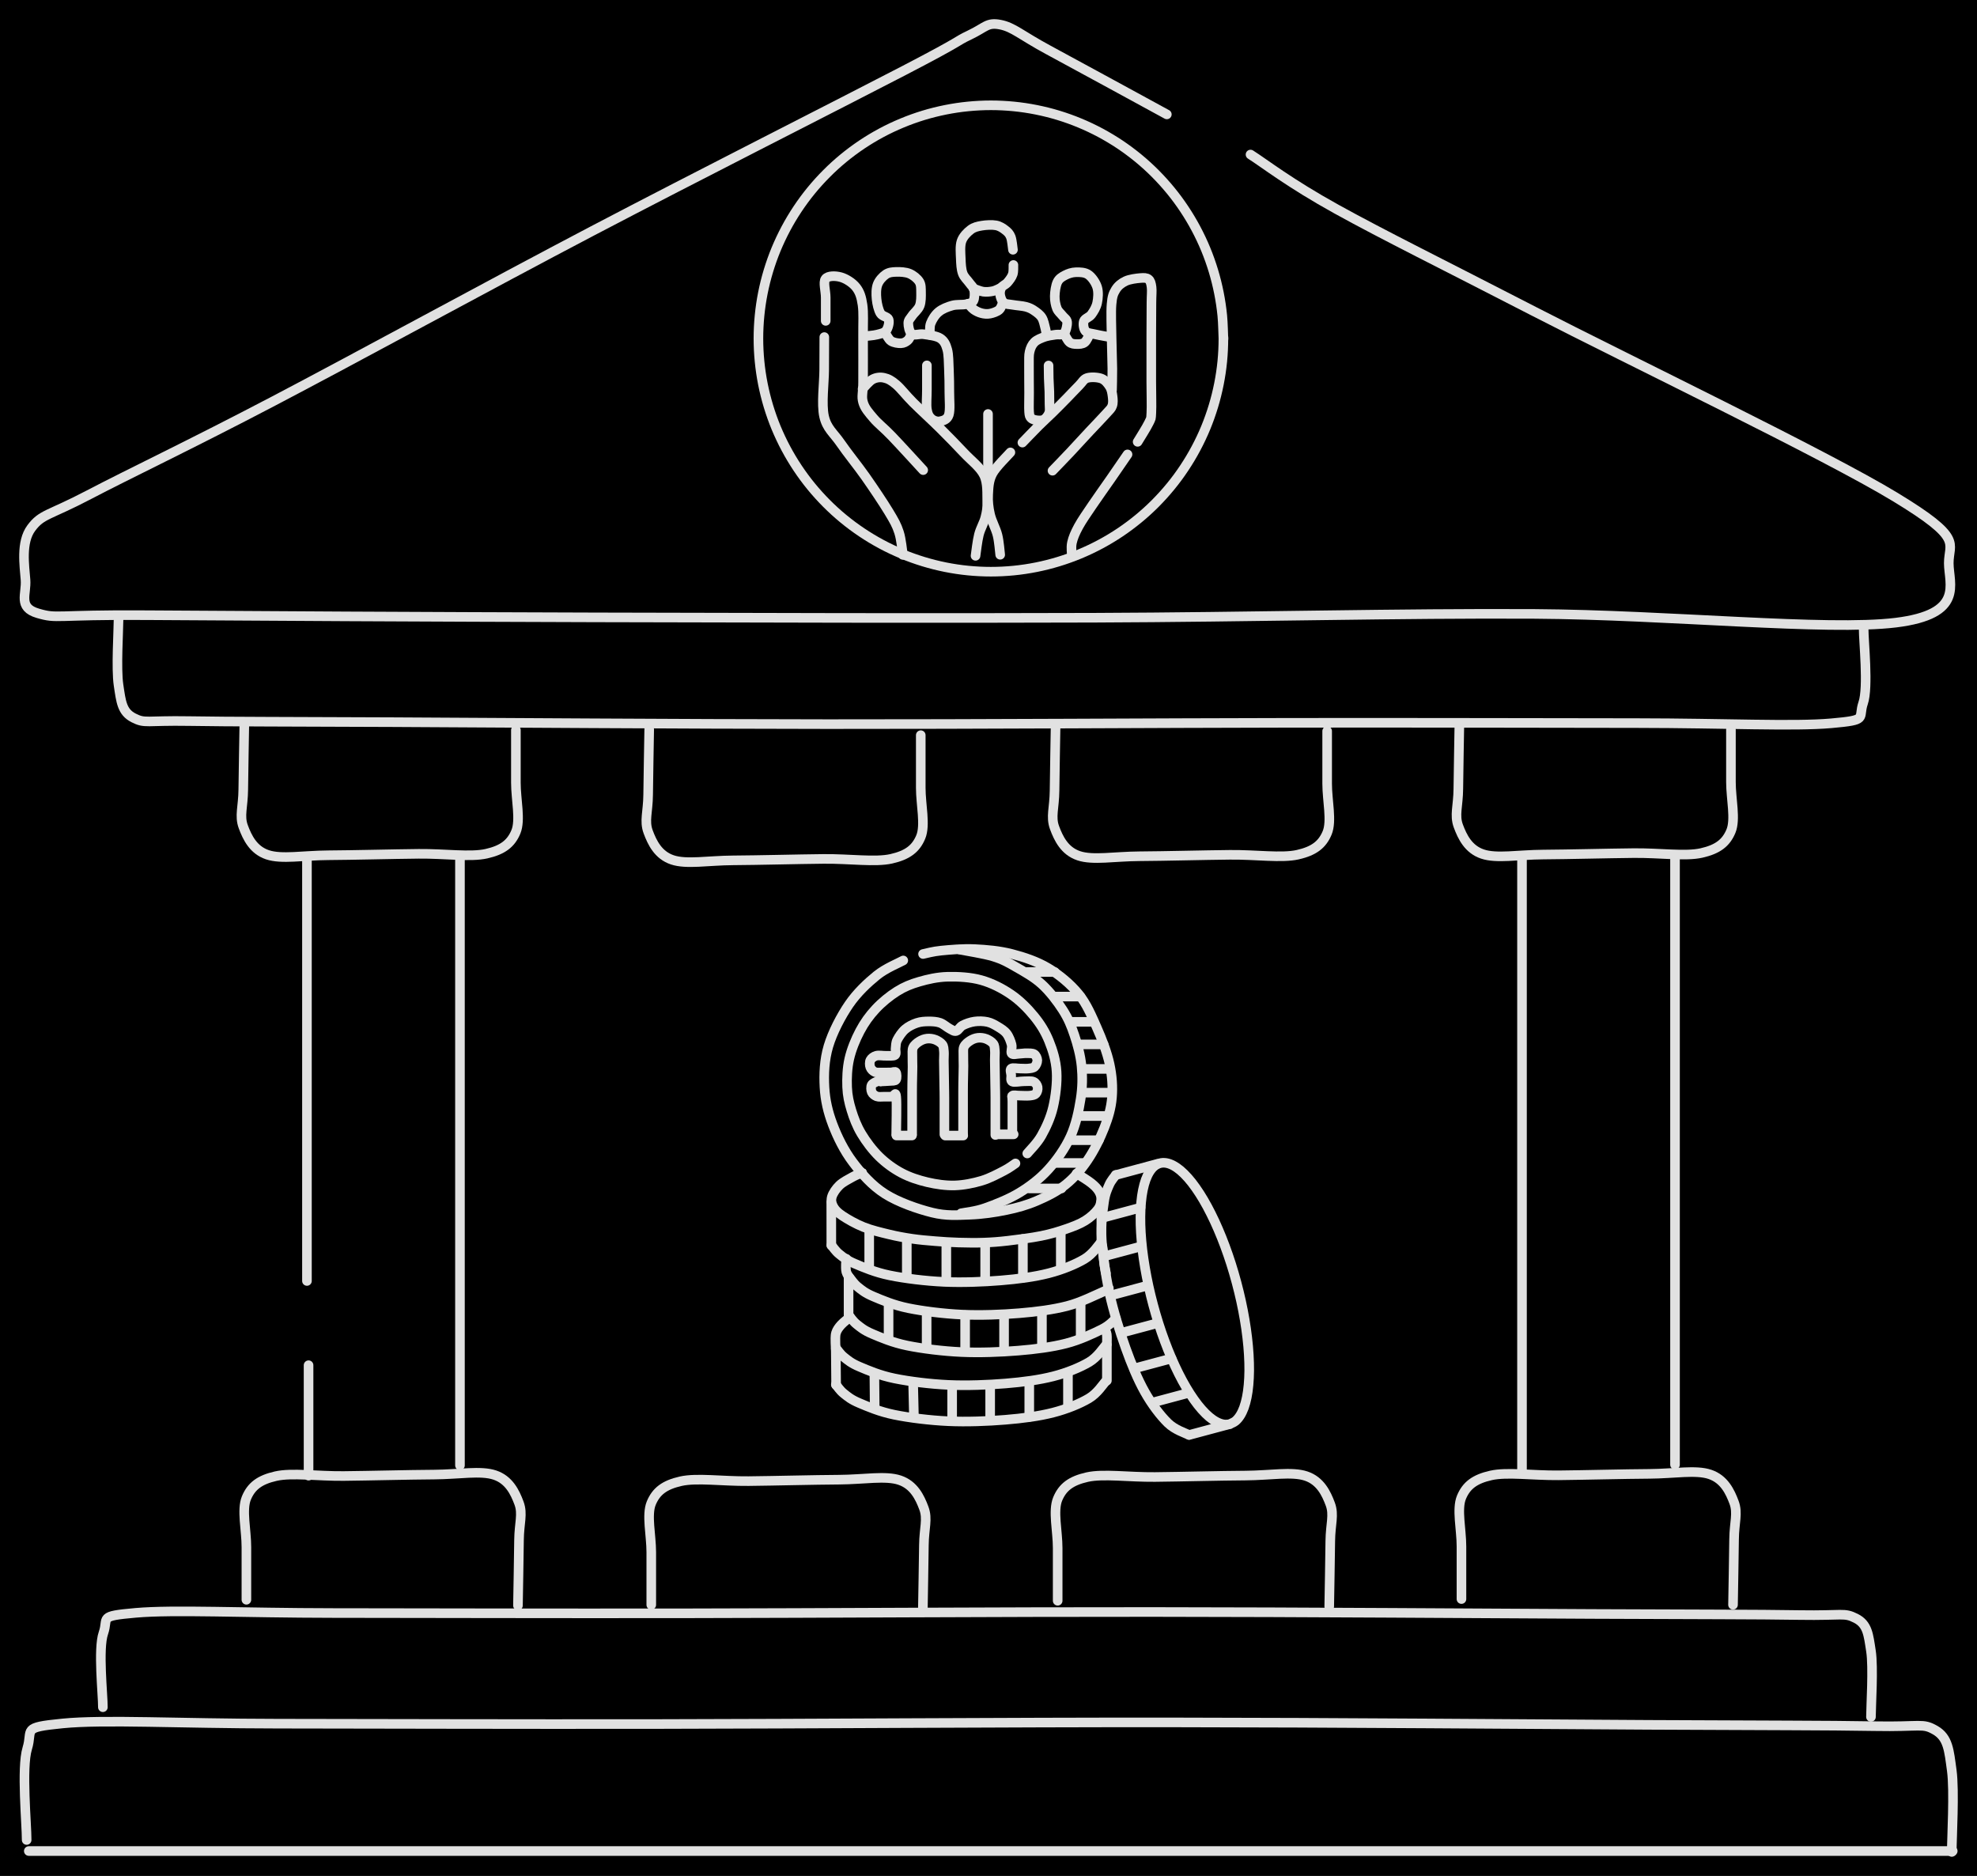 <svg version="1.1" xmlns="http://www.w3.org/2000/svg" viewBox="0 0 823.837 781.627" width="823.837" height="781.627" class="excalidraw-svg"><!-- svg-source:excalidraw --><defs><style class="style-fonts">
      </style></defs><rect x="0" y="0" width="823.837" height="781.627" fill="#000000"></rect><g stroke-linecap="round"><g transform="translate(486.233 47.665) rotate(0 -74.879 87.186)"><path d="M0 0 C-8.21 -4.47, -37.71 -20.58, -49.28 -26.81 C-60.85 -33.04, -63.96 -36.35, -69.44 -37.4 C-74.91 -38.45, -75.43 -36.3, -82.13 -33.11 C-88.83 -29.91, -83.42 -31.83, -109.65 -18.21 C-135.89 -4.58, -195.76 25.7, -239.52 48.64 C-283.29 71.59, -337.29 101.15, -372.24 119.45 C-407.18 137.76, -432.37 149.67, -449.2 158.49 C-466.02 167.31, -468.8 166.44, -473.2 172.35 C-477.6 178.26, -476.05 188.03, -475.6 193.95 C-475.14 199.87, -478.86 205.41, -470.47 207.87 C-462.08 210.32, -463.95 208.38, -425.25 208.66 C-386.55 208.95, -304.1 209.39, -238.27 209.57 C-172.44 209.74, -95.52 209.96, -30.25 209.72 C35.01 209.48, 97.66 207.79, 153.32 208.13 C208.99 208.48, 274.99 215.29, 303.74 211.77 C332.49 208.25, 325.88 195.74, 325.84 187.01 C325.8 178.29, 332.33 176.9, 303.51 159.41 C274.7 141.91, 191.76 102.04, 152.96 82.05 C114.16 62.06, 90.38 50.35, 70.7 39.47 C51.02 28.58, 40.84 20.52, 34.87 16.73 M0 0 C-8.21 -4.47, -37.71 -20.58, -49.28 -26.81 C-60.85 -33.04, -63.96 -36.35, -69.44 -37.4 C-74.91 -38.45, -75.43 -36.3, -82.13 -33.11 C-88.83 -29.91, -83.42 -31.83, -109.65 -18.21 C-135.89 -4.58, -195.76 25.7, -239.52 48.64 C-283.29 71.59, -337.29 101.15, -372.24 119.45 C-407.18 137.76, -432.37 149.67, -449.2 158.49 C-466.02 167.31, -468.8 166.44, -473.2 172.35 C-477.6 178.26, -476.05 188.03, -475.6 193.95 C-475.14 199.87, -478.86 205.41, -470.47 207.87 C-462.08 210.32, -463.95 208.38, -425.25 208.66 C-386.55 208.95, -304.1 209.39, -238.27 209.57 C-172.44 209.74, -95.52 209.96, -30.25 209.72 C35.01 209.48, 97.66 207.79, 153.32 208.13 C208.99 208.48, 274.99 215.29, 303.74 211.77 C332.49 208.25, 325.88 195.74, 325.84 187.01 C325.8 178.29, 332.33 176.9, 303.51 159.41 C274.7 141.91, 191.76 102.04, 152.96 82.05 C114.16 62.06, 90.38 50.35, 70.7 39.47 C51.02 28.58, 40.84 20.52, 34.87 16.73" stroke="#E1E1E1" stroke-width="4" fill="none"></path></g></g><mask></mask><g stroke-linecap="round"><g transform="translate(49.397 258.008) rotate(0 363.607 21.856)"><path d="M0 0 C0 4.58, -1.04 20.6, 0 27.45 C1.04 34.3, 1.36 38.6, 6.25 41.1 C11.14 43.59, 11.33 42.14, 29.35 42.44 C47.36 42.74, 70.01 42.68, 114.36 42.89 C158.71 43.1, 233.1 43.67, 295.46 43.71 C357.82 43.76, 432.37 43.24, 488.55 43.16 C544.72 43.09, 594.96 43.25, 632.49 43.28 C670.01 43.32, 697.94 44.75, 713.69 43.36 C729.45 41.96, 724.75 41.47, 727 34.91 C729.25 28.36, 727.18 9.18, 727.21 4.04 M0 0 C0 4.58, -1.04 20.6, 0 27.45 C1.04 34.3, 1.36 38.6, 6.25 41.1 C11.14 43.59, 11.33 42.14, 29.35 42.44 C47.36 42.74, 70.01 42.68, 114.36 42.89 C158.71 43.1, 233.1 43.67, 295.46 43.71 C357.82 43.76, 432.37 43.24, 488.55 43.16 C544.72 43.09, 594.96 43.25, 632.49 43.28 C670.01 43.32, 697.94 44.75, 713.69 43.36 C729.45 41.96, 724.75 41.47, 727 34.91 C729.25 28.36, 727.18 9.18, 727.21 4.04" stroke="#E1E1E1" stroke-width="4" fill="none"></path></g></g><mask></mask><g stroke-linecap="round"><g transform="translate(721.301 303.897) rotate(0 -56.798 24.887)"><path d="M0 0 C0 3.66, 0 14.87, 0 21.94 C0 29.01, 2.05 37.48, 0 42.41 C-2.04 47.33, -5.52 49.98, -12.27 51.51 C-19.02 53.03, -29.53 51.45, -40.52 51.56 C-51.51 51.67, -67.71 52.1, -78.22 52.16 C-88.72 52.23, -97.64 53.94, -103.53 51.95 C-109.43 49.97, -111.92 44.78, -113.6 40.26 C-115.28 35.74, -113.67 31.96, -113.6 24.85 C-113.53 17.74, -113.23 2.15, -113.16 -2.39 M0 0 C0 3.66, 0 14.87, 0 21.94 C0 29.01, 2.05 37.48, 0 42.41 C-2.04 47.33, -5.52 49.98, -12.27 51.51 C-19.02 53.03, -29.53 51.45, -40.52 51.56 C-51.51 51.67, -67.71 52.1, -78.22 52.16 C-88.72 52.23, -97.64 53.94, -103.53 51.95 C-109.43 49.97, -111.92 44.78, -113.6 40.26 C-115.28 35.74, -113.67 31.96, -113.6 24.85 C-113.53 17.74, -113.23 2.15, -113.16 -2.39" stroke="#E1E1E1" stroke-width="4" fill="none"></path></g></g><mask></mask><g stroke-linecap="round"><g transform="translate(722.601 616.49) rotate(180 -56.798 24.887)"><path d="M0 0 C0 3.66, 0 14.87, 0 21.94 C0 29.01, 2.05 37.48, 0 42.41 C-2.04 47.33, -5.52 49.98, -12.27 51.51 C-19.02 53.03, -29.53 51.45, -40.52 51.56 C-51.51 51.67, -67.71 52.1, -78.22 52.16 C-88.72 52.23, -97.64 53.94, -103.53 51.95 C-109.43 49.97, -111.92 44.78, -113.6 40.26 C-115.28 35.74, -113.67 31.96, -113.6 24.85 C-113.53 17.74, -113.23 2.15, -113.16 -2.39 M0 0 C0 3.66, 0 14.87, 0 21.94 C0 29.01, 2.05 37.48, 0 42.41 C-2.04 47.33, -5.52 49.98, -12.27 51.51 C-19.02 53.03, -29.53 51.45, -40.52 51.56 C-51.51 51.67, -67.71 52.1, -78.22 52.16 C-88.72 52.23, -97.64 53.94, -103.53 51.95 C-109.43 49.97, -111.92 44.78, -113.6 40.26 C-115.28 35.74, -113.67 31.96, -113.6 24.85 C-113.53 17.74, -113.23 2.15, -113.16 -2.39" stroke="#E1E1E1" stroke-width="4" fill="none"></path></g></g><mask></mask><g stroke-linecap="round"><g transform="translate(634.235 356.587) rotate(0 0 128.157)"><path d="M0 0 C0 42.72, 0 213.6, 0 256.31 M0 0 C0 42.72, 0 213.6, 0 256.31" stroke="#E1E1E1" stroke-width="4" fill="none"></path></g></g><mask></mask><g stroke-linecap="round"><g transform="translate(697.997 357.843) rotate(0 0 126.215)"><path d="M0 0 C0 42.07, 0 210.36, 0 252.43 M0 0 C0 42.07, 0 210.36, 0 252.43" stroke="#E1E1E1" stroke-width="4" fill="none"></path></g></g><mask></mask><g stroke-linecap="round"><g transform="translate(553.04 304.606) rotate(0 -56.798 24.887)"><path d="M0 0 C0 3.66, 0 14.87, 0 21.94 C0 29.01, 2.05 37.48, 0 42.41 C-2.04 47.33, -5.52 49.98, -12.27 51.51 C-19.02 53.03, -29.53 51.45, -40.52 51.56 C-51.51 51.67, -67.71 52.1, -78.22 52.16 C-88.72 52.23, -97.64 53.94, -103.53 51.95 C-109.43 49.97, -111.92 44.78, -113.6 40.26 C-115.28 35.74, -113.67 31.96, -113.6 24.85 C-113.53 17.74, -113.23 2.15, -113.16 -2.39 M0 0 C0 3.66, 0 14.87, 0 21.94 C0 29.01, 2.05 37.48, 0 42.41 C-2.04 47.33, -5.52 49.98, -12.27 51.51 C-19.02 53.03, -29.53 51.45, -40.52 51.56 C-51.51 51.67, -67.71 52.1, -78.22 52.16 C-88.72 52.23, -97.64 53.94, -103.53 51.95 C-109.43 49.97, -111.92 44.78, -113.6 40.26 C-115.28 35.74, -113.67 31.96, -113.6 24.85 C-113.53 17.74, -113.23 2.15, -113.16 -2.39" stroke="#E1E1E1" stroke-width="4" fill="none"></path></g></g><mask></mask><g stroke-linecap="round"><g transform="translate(554.34 617.198) rotate(180 -56.798 24.887)"><path d="M0 0 C0 3.66, 0 14.87, 0 21.94 C0 29.01, 2.05 37.48, 0 42.41 C-2.04 47.33, -5.52 49.98, -12.27 51.51 C-19.02 53.03, -29.53 51.45, -40.52 51.56 C-51.51 51.67, -67.71 52.1, -78.22 52.16 C-88.72 52.23, -97.64 53.94, -103.53 51.95 C-109.43 49.97, -111.92 44.78, -113.6 40.26 C-115.28 35.74, -113.67 31.96, -113.6 24.85 C-113.53 17.74, -113.23 2.15, -113.16 -2.39 M0 0 C0 3.66, 0 14.87, 0 21.94 C0 29.01, 2.05 37.48, 0 42.41 C-2.04 47.33, -5.52 49.98, -12.27 51.51 C-19.02 53.03, -29.53 51.45, -40.52 51.56 C-51.51 51.67, -67.71 52.1, -78.22 52.16 C-88.72 52.23, -97.64 53.94, -103.53 51.95 C-109.43 49.97, -111.92 44.78, -113.6 40.26 C-115.28 35.74, -113.67 31.96, -113.6 24.85 C-113.53 17.74, -113.23 2.15, -113.16 -2.39" stroke="#E1E1E1" stroke-width="4" fill="none"></path></g></g><mask></mask><g stroke-linecap="round"><g transform="translate(383.691 306.317) rotate(0 -56.798 24.887)"><path d="M0 0 C0 3.66, 0 14.87, 0 21.94 C0 29.01, 2.05 37.48, 0 42.41 C-2.04 47.33, -5.52 49.98, -12.27 51.51 C-19.02 53.03, -29.53 51.45, -40.52 51.56 C-51.51 51.67, -67.71 52.1, -78.22 52.16 C-88.72 52.23, -97.64 53.94, -103.53 51.95 C-109.43 49.97, -111.92 44.78, -113.6 40.26 C-115.28 35.74, -113.67 31.96, -113.6 24.85 C-113.53 17.74, -113.23 2.15, -113.16 -2.39 M0 0 C0 3.66, 0 14.87, 0 21.94 C0 29.01, 2.05 37.48, 0 42.41 C-2.04 47.33, -5.52 49.98, -12.27 51.51 C-19.02 53.03, -29.53 51.45, -40.52 51.56 C-51.51 51.67, -67.71 52.1, -78.22 52.16 C-88.72 52.23, -97.64 53.94, -103.53 51.95 C-109.43 49.97, -111.92 44.78, -113.6 40.26 C-115.28 35.74, -113.67 31.96, -113.6 24.85 C-113.53 17.74, -113.23 2.15, -113.16 -2.39" stroke="#E1E1E1" stroke-width="4" fill="none"></path></g></g><mask></mask><g stroke-linecap="round"><g transform="translate(384.99 618.909) rotate(180 -56.798 24.887)"><path d="M0 0 C0 3.66, 0 14.87, 0 21.94 C0 29.01, 2.05 37.48, 0 42.41 C-2.04 47.33, -5.52 49.98, -12.27 51.51 C-19.02 53.03, -29.53 51.45, -40.52 51.56 C-51.51 51.67, -67.71 52.1, -78.22 52.16 C-88.72 52.23, -97.64 53.94, -103.53 51.95 C-109.43 49.97, -111.92 44.78, -113.6 40.26 C-115.28 35.74, -113.67 31.96, -113.6 24.85 C-113.53 17.74, -113.23 2.15, -113.16 -2.39 M0 0 C0 3.66, 0 14.87, 0 21.94 C0 29.01, 2.05 37.48, 0 42.41 C-2.04 47.33, -5.52 49.98, -12.27 51.51 C-19.02 53.03, -29.53 51.45, -40.52 51.56 C-51.51 51.67, -67.71 52.1, -78.22 52.16 C-88.72 52.23, -97.64 53.94, -103.53 51.95 C-109.43 49.97, -111.92 44.78, -113.6 40.26 C-115.28 35.74, -113.67 31.96, -113.6 24.85 C-113.53 17.74, -113.23 2.15, -113.16 -2.39" stroke="#E1E1E1" stroke-width="4" fill="none"></path></g></g><mask></mask><g stroke-linecap="round"><g transform="translate(214.974 304.192) rotate(0 -56.798 24.887)"><path d="M0 0 C0 3.66, 0 14.87, 0 21.94 C0 29.01, 2.05 37.48, 0 42.41 C-2.04 47.33, -5.52 49.98, -12.27 51.51 C-19.02 53.03, -29.53 51.45, -40.52 51.56 C-51.51 51.67, -67.71 52.1, -78.22 52.16 C-88.72 52.23, -97.64 53.94, -103.53 51.95 C-109.43 49.97, -111.92 44.78, -113.6 40.26 C-115.28 35.74, -113.67 31.96, -113.6 24.85 C-113.53 17.74, -113.23 2.15, -113.16 -2.39 M0 0 C0 3.66, 0 14.87, 0 21.94 C0 29.01, 2.05 37.48, 0 42.41 C-2.04 47.33, -5.52 49.98, -12.27 51.51 C-19.02 53.03, -29.53 51.45, -40.52 51.56 C-51.51 51.67, -67.71 52.1, -78.22 52.16 C-88.72 52.23, -97.64 53.94, -103.53 51.95 C-109.43 49.97, -111.92 44.78, -113.6 40.26 C-115.28 35.74, -113.67 31.96, -113.6 24.85 C-113.53 17.74, -113.23 2.15, -113.16 -2.39" stroke="#E1E1E1" stroke-width="4" fill="none"></path></g></g><mask></mask><g stroke-linecap="round"><g transform="translate(216.274 616.784) rotate(180 -56.798 24.887)"><path d="M0 0 C0 3.66, 0 14.87, 0 21.94 C0 29.01, 2.05 37.48, 0 42.41 C-2.04 47.33, -5.52 49.98, -12.27 51.51 C-19.02 53.03, -29.53 51.45, -40.52 51.56 C-51.51 51.67, -67.71 52.1, -78.22 52.16 C-88.72 52.23, -97.64 53.94, -103.53 51.95 C-109.43 49.97, -111.92 44.78, -113.6 40.26 C-115.28 35.74, -113.67 31.96, -113.6 24.85 C-113.53 17.74, -113.23 2.15, -113.16 -2.39 M0 0 C0 3.66, 0 14.87, 0 21.94 C0 29.01, 2.05 37.48, 0 42.41 C-2.04 47.33, -5.52 49.98, -12.27 51.51 C-19.02 53.03, -29.53 51.45, -40.52 51.56 C-51.51 51.67, -67.71 52.1, -78.22 52.16 C-88.72 52.23, -97.64 53.94, -103.53 51.95 C-109.43 49.97, -111.92 44.78, -113.6 40.26 C-115.28 35.74, -113.67 31.96, -113.6 24.85 C-113.53 17.74, -113.23 2.15, -113.16 -2.39" stroke="#E1E1E1" stroke-width="4" fill="none"></path></g></g><mask></mask><g stroke-linecap="round"><g transform="translate(127.908 356.881) rotate(0 0 88.424)"><path d="M0 0 C0 29.47, 0 147.37, 0 176.85 M0 0 C0 29.47, 0 147.37, 0 176.85" stroke="#E1E1E1" stroke-width="4" fill="none"></path></g></g><mask></mask><g stroke-linecap="round"><g transform="translate(191.67 358.138) rotate(0 0 126.215)"><path d="M0 0 C0 42.07, 0 210.36, 0 252.43 M0 0 C0 42.07, 0 210.36, 0 252.43" stroke="#E1E1E1" stroke-width="4" fill="none"></path></g></g><mask></mask><g stroke-linecap="round"><g transform="translate(128.58 568.828) rotate(0 0 23.009)"><path d="M0 0 C0 7.67, 0 38.35, 0 46.02 M0 0 C0 7.67, 0 38.35, 0 46.02" stroke="#E1E1E1" stroke-width="4" fill="none"></path></g></g><mask></mask><g stroke-linecap="round"><g transform="translate(42.866 671.656) rotate(180 368.392 21.856)"><path d="M0 0 C0 4.58, -1.06 20.6, 0 27.45 C1.06 34.3, 1.38 38.6, 6.34 41.1 C11.29 43.59, 11.48 42.14, 29.73 42.44 C47.99 42.74, 70.93 42.68, 115.87 42.89 C160.8 43.1, 236.16 43.67, 299.35 43.71 C362.53 43.76, 438.06 43.24, 494.97 43.16 C551.88 43.09, 602.79 43.25, 640.81 43.28 C678.83 43.32, 707.13 44.75, 723.09 43.36 C739.05 41.96, 734.28 41.47, 736.57 34.91 C738.85 28.36, 736.75 9.18, 736.78 4.04 M0 0 C0 4.58, -1.06 20.6, 0 27.45 C1.06 34.3, 1.38 38.6, 6.34 41.1 C11.29 43.59, 11.48 42.14, 29.73 42.44 C47.99 42.74, 70.93 42.68, 115.87 42.89 C160.8 43.1, 236.16 43.67, 299.35 43.71 C362.53 43.76, 438.06 43.24, 494.97 43.16 C551.88 43.09, 602.79 43.25, 640.81 43.28 C678.83 43.32, 707.13 44.75, 723.09 43.36 C739.05 41.96, 734.28 41.47, 736.57 34.91 C738.85 28.36, 736.75 9.18, 736.78 4.04" stroke="#E1E1E1" stroke-width="4" fill="none"></path></g></g><mask></mask><g stroke-linecap="round"><g transform="translate(11.111 717.659) rotate(180 401.108 26.984)"><path d="M0 0 C0 5.65, -1.15 25.43, 0 33.89 C1.15 42.35, 1.5 47.65, 6.9 50.74 C12.29 53.82, 12.5 52.03, 32.37 52.4 C52.25 52.76, 77.23 52.69, 126.16 52.95 C175.08 53.21, 257.14 53.91, 325.93 53.97 C394.73 54.02, 476.97 53.38, 538.93 53.29 C600.9 53.2, 656.32 53.4, 697.72 53.44 C739.11 53.48, 769.92 55.25, 787.3 53.53 C804.68 51.81, 799.49 51.19, 801.98 43.1 C804.46 35.01, 802.18 11.34, 802.22 4.98 M0 0 C0 5.65, -1.15 25.43, 0 33.89 C1.15 42.35, 1.5 47.65, 6.9 50.74 C12.29 53.82, 12.5 52.03, 32.37 52.4 C52.25 52.76, 77.23 52.69, 126.16 52.95 C175.08 53.21, 257.14 53.91, 325.93 53.97 C394.73 54.02, 476.97 53.38, 538.93 53.29 C600.9 53.2, 656.32 53.4, 697.72 53.44 C739.11 53.48, 769.92 55.25, 787.3 53.53 C804.68 51.81, 799.49 51.19, 801.98 43.1 C804.46 35.01, 802.18 11.34, 802.22 4.98" stroke="#E1E1E1" stroke-width="4" fill="none"></path></g></g><mask></mask><g stroke-linecap="round"><g transform="translate(813.728 771.254) rotate(0 -400.865 0)"><path d="M0 0 C-133.62 0, -668.11 0, -801.73 0 M0 0 C-133.62 0, -668.11 0, -801.73 0" stroke="#E1E1E1" stroke-width="4" fill="none"></path></g></g><mask></mask><g stroke-linecap="round" transform="translate(316.042 43.875) rotate(0 96.881 97.163)"><path d="M193.76 97.16 C193.76 100.34, 193.61 103.53, 193.3 106.69 C192.99 109.85, 192.52 113, 191.9 116.12 C191.28 119.23, 190.51 122.33, 189.59 125.37 C188.67 128.41, 187.6 131.41, 186.39 134.35 C185.18 137.28, 183.81 140.17, 182.32 142.96 C180.83 145.76, 179.19 148.5, 177.43 151.14 C175.68 153.78, 173.78 156.35, 171.77 158.8 C169.76 161.26, 167.62 163.62, 165.39 165.87 C163.15 168.11, 160.79 170.26, 158.34 172.27 C155.89 174.28, 153.34 176.19, 150.71 177.95 C148.07 179.71, 145.34 181.36, 142.55 182.85 C139.76 184.35, 136.88 185.71, 133.96 186.93 C131.03 188.14, 128.03 189.22, 125 190.14 C121.98 191.06, 118.89 191.84, 115.78 192.46 C112.68 193.08, 109.53 193.55, 106.38 193.86 C103.23 194.17, 100.05 194.33, 96.88 194.33 C93.72 194.33, 90.54 194.17, 87.39 193.86 C84.23 193.55, 81.08 193.08, 77.98 192.46 C74.88 191.84, 71.79 191.06, 68.76 190.14 C65.73 189.22, 62.73 188.14, 59.81 186.93 C56.88 185.71, 54 184.35, 51.21 182.85 C48.42 181.36, 45.69 179.71, 43.06 177.95 C40.42 176.19, 37.87 174.28, 35.42 172.27 C32.97 170.26, 30.61 168.11, 28.38 165.87 C26.14 163.62, 24 161.26, 21.99 158.8 C19.98 156.35, 18.09 153.78, 16.33 151.14 C14.57 148.5, 12.93 145.76, 11.44 142.96 C9.95 140.17, 8.59 137.28, 7.37 134.35 C6.16 131.41, 5.09 128.41, 4.17 125.37 C3.25 122.33, 2.48 119.23, 1.86 116.12 C1.24 113, 0.78 109.85, 0.47 106.69 C0.16 103.53, 0 100.34, 0 97.16 C0 93.99, 0.16 90.8, 0.47 87.64 C0.78 84.48, 1.24 81.32, 1.86 78.21 C2.48 75.09, 3.25 72, 4.17 68.96 C5.09 65.92, 6.16 62.91, 7.37 59.98 C8.59 57.05, 9.95 54.16, 11.44 51.36 C12.93 48.56, 14.57 45.82, 16.33 43.18 C18.09 40.54, 19.98 37.98, 21.99 35.52 C24 33.07, 26.14 30.7, 28.38 28.46 C30.61 26.21, 32.97 24.07, 35.42 22.05 C37.87 20.04, 40.42 18.14, 43.06 16.37 C45.69 14.61, 48.42 12.97, 51.21 11.47 C54 9.98, 56.88 8.61, 59.81 7.4 C62.73 6.18, 65.73 5.11, 68.76 4.18 C71.79 3.26, 74.88 2.49, 77.98 1.87 C81.08 1.25, 84.23 0.78, 87.39 0.47 C90.54 0.16, 93.72 0, 96.88 0 C100.05 0, 103.23 0.16, 106.38 0.47 C109.53 0.78, 112.68 1.25, 115.78 1.87 C118.89 2.49, 121.98 3.26, 125 4.18 C128.03 5.11, 131.03 6.18, 133.96 7.4 C136.88 8.61, 139.76 9.98, 142.55 11.47 C145.34 12.97, 148.07 14.61, 150.71 16.37 C153.34 18.14, 155.89 20.04, 158.34 22.05 C160.79 24.07, 163.15 26.21, 165.39 28.46 C167.62 30.7, 169.76 33.07, 171.77 35.52 C173.78 37.98, 175.68 40.54, 177.43 43.18 C179.19 45.82, 180.83 48.56, 182.32 51.36 C183.81 54.16, 185.18 57.05, 186.39 59.98 C187.6 62.91, 188.67 65.92, 189.59 68.96 C190.51 72, 191.28 75.09, 191.9 78.21 C192.52 81.32, 192.99 84.48, 193.3 87.64 C193.61 90.8, 193.68 95.58, 193.76 97.16 C193.84 98.75, 193.84 95.58, 193.76 97.16" stroke="#E1E1E1" stroke-width="4" fill="none"></path></g><g stroke-linecap="round"><g transform="translate(376.249 231.208) rotate(0 -16.425 -45.379)"><path d="M0 0 C-0.27 -1.58, -0.65 -6.47, -1.64 -9.47 C-2.62 -12.47, -3.59 -14.15, -5.91 -18 C-8.24 -21.85, -12.25 -27.81, -15.59 -32.58 C-18.94 -37.34, -23.11 -42.4, -25.99 -46.6 C-28.86 -50.79, -31.71 -52.64, -32.85 -57.73 C-33.99 -62.82, -32.82 -71.63, -32.8 -77.14 C-32.78 -82.64, -32.76 -88.49, -32.75 -90.76 M0 0 C-0.27 -1.58, -0.65 -6.47, -1.64 -9.47 C-2.62 -12.47, -3.59 -14.15, -5.91 -18 C-8.24 -21.85, -12.25 -27.81, -15.59 -32.58 C-18.94 -37.34, -23.11 -42.4, -25.99 -46.6 C-28.86 -50.79, -31.71 -52.64, -32.85 -57.73 C-33.99 -62.82, -32.82 -71.63, -32.8 -77.14 C-32.78 -82.64, -32.76 -88.49, -32.75 -90.76" stroke="#E1E1E1" stroke-width="4" fill="none"></path></g></g><mask></mask><g stroke-linecap="round"><g transform="translate(344.085 133.692) rotate(0 20.269 21.977)"><path d="M0 0 C0 -1.61, 0.01 -6.77, 0 -9.69 C-0.01 -12.6, -1.13 -16.06, -0.09 -17.49 C0.96 -18.91, 4.13 -18.8, 6.25 -18.22 C8.38 -17.64, 11.14 -15.93, 12.65 -14.01 C14.17 -12.08, 14.85 -10.01, 15.34 -6.67 C15.82 -3.33, 15.53 0.67, 15.57 6.03 C15.61 11.38, 15.57 20.83, 15.57 25.48 C15.57 30.13, 14.85 31.42, 15.57 33.94 C16.3 36.46, 17.92 38.22, 19.92 40.58 C21.92 42.94, 24.13 44.5, 27.58 48.1 C31.03 51.7, 38.45 59.83, 40.62 62.18 M0 0 C0 -1.61, 0.01 -6.77, 0 -9.69 C-0.01 -12.6, -1.13 -16.06, -0.09 -17.49 C0.96 -18.91, 4.13 -18.8, 6.25 -18.22 C8.38 -17.64, 11.14 -15.93, 12.65 -14.01 C14.17 -12.08, 14.85 -10.01, 15.34 -6.67 C15.82 -3.33, 15.53 0.67, 15.57 6.03 C15.61 11.38, 15.57 20.83, 15.57 25.48 C15.57 30.13, 14.85 31.42, 15.57 33.94 C16.3 36.46, 17.92 38.22, 19.92 40.58 C21.92 42.94, 24.13 44.5, 27.58 48.1 C31.03 51.7, 38.45 59.83, 40.62 62.18" stroke="#E1E1E1" stroke-width="4" fill="none"></path></g></g><mask></mask><g stroke-linecap="round"><g transform="translate(359.449 162.063) rotate(0 25.969 32.445)"><path d="M0 0 C0.7 -0.67, 2.71 -3.26, 4.21 -4.03 C5.71 -4.81, 7.37 -5, 9 -4.63 C10.63 -4.27, 12.01 -3.55, 14.01 -1.84 C16.02 -0.13, 17.98 2.57, 21.03 5.62 C24.08 8.67, 28.8 12.96, 32.33 16.46 C35.85 19.95, 39.14 23.34, 42.19 26.58 C45.23 29.83, 48.98 32.55, 50.6 35.91 C52.23 39.26, 51.84 43.78, 51.94 46.71 C52.03 49.63, 51.75 51.14, 51.17 53.47 C50.59 55.8, 49.16 58, 48.48 60.68 C47.79 63.35, 47.3 68.05, 47.07 69.52 M0 0 C0.7 -0.67, 2.71 -3.26, 4.21 -4.03 C5.71 -4.81, 7.37 -5, 9 -4.63 C10.63 -4.27, 12.01 -3.55, 14.01 -1.84 C16.02 -0.13, 17.98 2.57, 21.03 5.62 C24.08 8.67, 28.8 12.96, 32.33 16.46 C35.85 19.95, 39.14 23.34, 42.19 26.58 C45.23 29.83, 48.98 32.55, 50.6 35.91 C52.23 39.26, 51.84 43.78, 51.94 46.71 C52.03 49.63, 51.75 51.14, 51.17 53.47 C50.59 55.8, 49.16 58, 48.48 60.68 C47.79 63.35, 47.3 68.05, 47.07 69.52" stroke="#E1E1E1" stroke-width="4" fill="none"></path></g></g><mask></mask><g stroke-linecap="round"><g transform="translate(416.792 231.145) rotate(0 -0.378 -21.325)"><path d="M0 0 C-0.19 -1.36, -0.43 -5.38, -1.13 -8.18 C-1.83 -10.97, -3.56 -13.96, -4.21 -16.78 C-4.86 -19.6, -5.17 -22.28, -5.01 -25.11 C-4.85 -27.94, -4.81 -30.85, -3.27 -33.78 C-1.72 -36.7, 3 -41.17, 4.25 -42.65 M0 0 C-0.19 -1.36, -0.43 -5.38, -1.13 -8.18 C-1.83 -10.97, -3.56 -13.96, -4.21 -16.78 C-4.86 -19.6, -5.17 -22.28, -5.01 -25.11 C-4.85 -27.94, -4.81 -30.85, -3.27 -33.78 C-1.72 -36.7, 3 -41.17, 4.25 -42.65" stroke="#E1E1E1" stroke-width="4" fill="none"></path></g></g><mask></mask><g stroke-linecap="round"><g transform="translate(411.717 201.227) rotate(0 0 -14.368)"><path d="M0 0 C0 -4.79, 0 -23.95, 0 -28.74 M0 0 C0 -4.79, 0 -23.95, 0 -28.74" stroke="#E1E1E1" stroke-width="4" fill="none"></path></g></g><mask></mask><g stroke-linecap="round"><g transform="translate(386.247 152.232) rotate(0 -8.383 -7.824)"><path d="M0 0 C0 1.69, 0 7.09, 0 10.15 C0 13.2, -0.31 16.32, 0 18.33 C0.31 20.35, 0.93 21.38, 1.85 22.21 C2.76 23.04, 4.28 23.56, 5.49 23.3 C6.71 23.04, 8.49 22.66, 9.13 20.64 C9.78 18.63, 9.35 14.36, 9.36 11.22 C9.36 8.08, 9.32 4.78, 9.18 1.81 C9.03 -1.17, 9.09 -4.44, 8.48 -6.62 C7.88 -8.8, 7.17 -10.22, 5.55 -11.28 C3.93 -12.33, 0.72 -12.65, -1.25 -12.95 C-3.22 -13.25, -5.18 -12.29, -6.26 -13.07 C-7.35 -13.85, -7.77 -16.36, -7.75 -17.62 C-7.74 -18.89, -6.97 -19.46, -6.17 -20.66 C-5.38 -21.86, -3.62 -23.19, -3 -24.82 C-2.37 -26.45, -2.41 -28.75, -2.44 -30.43 C-2.47 -32.1, -2.37 -33.59, -3.17 -34.89 C-3.97 -36.19, -5.63 -37.54, -7.24 -38.22 C-8.85 -38.89, -11.17 -39, -12.81 -38.94 C-14.46 -38.89, -15.83 -38.77, -17.12 -37.9 C-18.41 -37.02, -19.92 -35.41, -20.56 -33.69 C-21.2 -31.97, -21.17 -29.6, -20.97 -27.6 C-20.77 -25.6, -20.2 -23.12, -19.37 -21.71 C-18.53 -20.29, -16.35 -20.31, -15.95 -19.11 C-15.54 -17.9, -16.15 -15.55, -16.95 -14.5 C-17.75 -13.45, -19.21 -13.22, -20.74 -12.82 C-22.27 -12.42, -25.22 -12.23, -26.12 -12.12 M0 0 C0 1.69, 0 7.09, 0 10.15 C0 13.2, -0.31 16.32, 0 18.33 C0.31 20.35, 0.93 21.38, 1.85 22.21 C2.76 23.04, 4.28 23.56, 5.49 23.3 C6.71 23.04, 8.49 22.66, 9.13 20.64 C9.78 18.63, 9.35 14.36, 9.36 11.22 C9.36 8.08, 9.32 4.78, 9.18 1.81 C9.03 -1.17, 9.09 -4.44, 8.48 -6.62 C7.88 -8.8, 7.17 -10.22, 5.55 -11.28 C3.93 -12.33, 0.72 -12.65, -1.25 -12.95 C-3.22 -13.25, -5.18 -12.29, -6.26 -13.07 C-7.35 -13.85, -7.77 -16.36, -7.75 -17.62 C-7.74 -18.89, -6.97 -19.46, -6.17 -20.66 C-5.38 -21.86, -3.62 -23.19, -3 -24.82 C-2.37 -26.45, -2.41 -28.75, -2.44 -30.43 C-2.47 -32.1, -2.37 -33.59, -3.17 -34.89 C-3.97 -36.19, -5.63 -37.54, -7.24 -38.22 C-8.85 -38.89, -11.17 -39, -12.81 -38.94 C-14.46 -38.89, -15.83 -38.77, -17.12 -37.9 C-18.41 -37.02, -19.92 -35.41, -20.56 -33.69 C-21.2 -31.97, -21.17 -29.6, -20.97 -27.6 C-20.77 -25.6, -20.2 -23.12, -19.37 -21.71 C-18.53 -20.29, -16.35 -20.31, -15.95 -19.11 C-15.54 -17.9, -16.15 -15.55, -16.95 -14.5 C-17.75 -13.45, -19.21 -13.22, -20.74 -12.82 C-22.27 -12.42, -25.22 -12.23, -26.12 -12.12" stroke="#E1E1E1" stroke-width="4" fill="none"></path></g></g><mask></mask><g stroke-linecap="round"><g transform="translate(368.969 138.84) rotate(0 5.4 2.096)"><path d="M0 0 C0.39 0.54, 1.28 2.55, 2.35 3.25 C3.43 3.95, 5.31 4.23, 6.47 4.19 C7.62 4.15, 8.56 3.62, 9.28 2.99 C10.01 2.37, 10.55 0.86, 10.8 0.44 M0 0 C0.39 0.54, 1.28 2.55, 2.35 3.25 C3.43 3.95, 5.31 4.23, 6.47 4.19 C7.62 4.15, 8.56 3.62, 9.28 2.99 C10.01 2.37, 10.55 0.86, 10.8 0.44" stroke="#E1E1E1" stroke-width="4" fill="none"></path></g></g><mask></mask><g stroke-linecap="round"><g transform="translate(387.521 139.527) rotate(0 17.294 -22.813)"><path d="M0 0 C0.05 -0.8, -0.28 -3.2, 0.32 -4.79 C0.92 -6.39, 2.13 -8.34, 3.62 -9.58 C5.11 -10.82, 7.36 -11.69, 9.26 -12.22 C11.16 -12.75, 13.52 -12.44, 14.99 -12.76 C16.46 -13.09, 17.5 -13.17, 18.07 -14.16 C18.64 -15.15, 18.69 -17.44, 18.42 -18.69 C18.14 -19.95, 17.2 -20.54, 16.41 -21.7 C15.61 -22.86, 14.22 -23.97, 13.63 -25.66 C13.03 -27.34, 12.92 -29.57, 12.84 -31.8 C12.76 -34.03, 12.46 -37.04, 13.15 -39.04 C13.83 -41.04, 15.55 -42.74, 16.97 -43.82 C18.38 -44.89, 19.87 -45.2, 21.63 -45.5 C23.39 -45.8, 25.9 -45.93, 27.52 -45.63 C29.15 -45.32, 30.36 -44.48, 31.38 -43.68 C32.41 -42.88, 33.15 -42.18, 33.68 -40.81 C34.21 -39.44, 34.44 -36.35, 34.59 -35.46 M0 0 C0.05 -0.8, -0.28 -3.2, 0.32 -4.79 C0.92 -6.39, 2.13 -8.34, 3.62 -9.58 C5.11 -10.82, 7.36 -11.69, 9.26 -12.22 C11.16 -12.75, 13.52 -12.44, 14.99 -12.76 C16.46 -13.09, 17.5 -13.17, 18.07 -14.16 C18.64 -15.15, 18.69 -17.44, 18.42 -18.69 C18.14 -19.95, 17.2 -20.54, 16.41 -21.7 C15.61 -22.86, 14.22 -23.97, 13.63 -25.66 C13.03 -27.34, 12.92 -29.57, 12.84 -31.8 C12.76 -34.03, 12.46 -37.04, 13.15 -39.04 C13.83 -41.04, 15.55 -42.74, 16.97 -43.82 C18.38 -44.89, 19.87 -45.2, 21.63 -45.5 C23.39 -45.8, 25.9 -45.93, 27.52 -45.63 C29.15 -45.32, 30.36 -44.48, 31.38 -43.68 C32.41 -42.88, 33.15 -42.18, 33.68 -40.81 C34.21 -39.44, 34.44 -36.35, 34.59 -35.46" stroke="#E1E1E1" stroke-width="4" fill="none"></path></g></g><mask></mask><g stroke-linecap="round"><g transform="translate(422.296 110.413) rotate(0 4.163 14.783)"><path d="M0 0 C-0.05 0.65, 0.13 2.67, -0.28 3.88 C-0.69 5.1, -1.68 6.37, -2.46 7.28 C-3.24 8.2, -4.45 8.52, -4.96 9.38 C-5.47 10.24, -5.69 11.37, -5.53 12.43 C-5.36 13.5, -4.87 15.05, -3.99 15.74 C-3.1 16.44, -1.73 16.33, -0.2 16.61 C1.34 16.89, 3.73 17.02, 5.2 17.41 C6.68 17.81, 7.55 18.25, 8.66 19 C9.77 19.75, 11.08 20.68, 11.86 21.92 C12.63 23.16, 12.98 25.16, 13.31 26.43 C13.64 27.71, 13.76 29.04, 13.85 29.57 M0 0 C-0.05 0.65, 0.13 2.67, -0.28 3.88 C-0.69 5.1, -1.68 6.37, -2.46 7.28 C-3.24 8.2, -4.45 8.52, -4.96 9.38 C-5.47 10.24, -5.69 11.37, -5.53 12.43 C-5.36 13.5, -4.87 15.05, -3.99 15.74 C-3.1 16.44, -1.73 16.33, -0.2 16.61 C1.34 16.89, 3.73 17.02, 5.2 17.41 C6.68 17.81, 7.55 18.25, 8.66 19 C9.77 19.75, 11.08 20.68, 11.86 21.92 C12.63 23.16, 12.98 25.16, 13.31 26.43 C13.64 27.71, 13.76 29.04, 13.85 29.57" stroke="#E1E1E1" stroke-width="4" fill="none"></path></g></g><mask></mask><g stroke-linecap="round"><g transform="translate(436.948 152.296) rotate(0 8.934 -8.018)"><path d="M0 0 C0.01 0.88, 0.02 3.48, 0.07 5.3 C0.13 7.11, 0.27 9.07, 0.33 10.89 C0.38 12.71, 0.4 14.75, 0.39 16.22 C0.38 17.69, 0.63 18.66, 0.26 19.7 C-0.11 20.73, -0.98 21.9, -1.8 22.43 C-2.62 22.95, -3.74 22.93, -4.65 22.84 C-5.57 22.75, -6.7 22.49, -7.27 21.9 C-7.85 21.3, -7.97 21.02, -8.11 19.28 C-8.24 17.53, -8.1 14.64, -8.11 11.42 C-8.11 8.2, -8.19 2.83, -8.16 -0.04 C-8.12 -2.9, -8.27 -4.16, -7.89 -5.78 C-7.51 -7.39, -6.92 -8.7, -5.88 -9.73 C-4.84 -10.76, -3.08 -11.43, -1.64 -11.94 C-0.2 -12.46, 1.41 -12.58, 2.76 -12.82 C4.11 -13.07, 5.64 -12.55, 6.47 -13.42 C7.3 -14.3, 7.85 -16.87, 7.73 -18.09 C7.62 -19.32, 6.49 -19.82, 5.78 -20.77 C5.06 -21.72, 4 -22.44, 3.47 -23.79 C2.94 -25.14, 2.55 -27.05, 2.58 -28.89 C2.62 -30.72, 2.98 -33.34, 3.69 -34.8 C4.4 -36.25, 5.56 -36.92, 6.85 -37.6 C8.13 -38.28, 9.78 -38.84, 11.41 -38.87 C13.04 -38.91, 15.16 -38.88, 16.63 -37.83 C18.1 -36.79, 19.65 -34.56, 20.25 -32.61 C20.86 -30.65, 20.65 -28, 20.25 -26.11 C19.85 -24.22, 18.79 -22.54, 17.87 -21.27 C16.95 -20.01, 15.13 -19.66, 14.72 -18.5 C14.31 -17.33, 14.58 -15.22, 15.41 -14.3 C16.23 -13.38, 17.9 -13.38, 19.67 -12.95 C21.44 -12.53, 24.97 -11.95, 26.02 -11.76 M0 0 C0.01 0.88, 0.02 3.48, 0.07 5.3 C0.13 7.11, 0.27 9.07, 0.33 10.89 C0.38 12.71, 0.4 14.75, 0.39 16.22 C0.38 17.69, 0.63 18.66, 0.26 19.7 C-0.11 20.73, -0.98 21.9, -1.8 22.43 C-2.62 22.95, -3.74 22.93, -4.65 22.84 C-5.57 22.75, -6.7 22.49, -7.27 21.9 C-7.85 21.3, -7.97 21.02, -8.11 19.28 C-8.24 17.53, -8.1 14.64, -8.11 11.42 C-8.11 8.2, -8.19 2.83, -8.16 -0.04 C-8.12 -2.9, -8.27 -4.16, -7.89 -5.78 C-7.51 -7.39, -6.92 -8.7, -5.88 -9.73 C-4.84 -10.76, -3.08 -11.43, -1.64 -11.94 C-0.2 -12.46, 1.41 -12.58, 2.76 -12.82 C4.11 -13.07, 5.64 -12.55, 6.47 -13.42 C7.3 -14.3, 7.85 -16.87, 7.73 -18.09 C7.62 -19.32, 6.49 -19.82, 5.78 -20.77 C5.06 -21.72, 4 -22.44, 3.47 -23.79 C2.94 -25.14, 2.55 -27.05, 2.58 -28.89 C2.62 -30.72, 2.98 -33.34, 3.69 -34.8 C4.4 -36.25, 5.56 -36.92, 6.85 -37.6 C8.13 -38.28, 9.78 -38.84, 11.41 -38.87 C13.04 -38.91, 15.16 -38.88, 16.63 -37.83 C18.1 -36.79, 19.65 -34.56, 20.25 -32.61 C20.86 -30.65, 20.65 -28, 20.25 -26.11 C19.85 -24.22, 18.79 -22.54, 17.87 -21.27 C16.95 -20.01, 15.13 -19.66, 14.72 -18.5 C14.31 -17.33, 14.58 -15.22, 15.41 -14.3 C16.23 -13.38, 17.9 -13.38, 19.67 -12.95 C21.44 -12.53, 24.97 -11.95, 26.02 -11.76" stroke="#E1E1E1" stroke-width="4" fill="none"></path></g></g><mask></mask><g stroke-linecap="round"><g transform="translate(426.049 184.407) rotate(0 18.78 -7.596)"><path d="M0 0 C1.12 -1.15, 4.65 -4.85, 6.73 -6.93 C8.81 -9, 10.52 -10.51, 12.48 -12.43 C14.44 -14.35, 16.63 -16.57, 18.49 -18.47 C20.35 -20.36, 22.21 -22.39, 23.63 -23.8 C25.05 -25.21, 25.45 -26.44, 27.01 -26.92 C28.56 -27.39, 31.39 -27.25, 32.95 -26.66 C34.52 -26.06, 35.63 -24.56, 36.4 -23.34 C37.17 -22.12, 37.39 -20.67, 37.56 -19.33 C37.73 -18, 37.86 -16.53, 37.43 -15.33 C37 -14.13, 36.57 -13.9, 35 -12.14 C33.43 -10.37, 30.51 -7.39, 28.02 -4.72 C25.53 -2.05, 22.63 1.15, 20.05 3.89 C17.47 6.63, 13.79 10.42, 12.54 11.72 M0 0 C1.12 -1.15, 4.65 -4.85, 6.73 -6.93 C8.81 -9, 10.52 -10.51, 12.48 -12.43 C14.44 -14.35, 16.63 -16.57, 18.49 -18.47 C20.35 -20.36, 22.21 -22.39, 23.63 -23.8 C25.05 -25.21, 25.45 -26.44, 27.01 -26.92 C28.56 -27.39, 31.39 -27.25, 32.95 -26.66 C34.52 -26.06, 35.63 -24.56, 36.4 -23.34 C37.17 -22.12, 37.39 -20.67, 37.56 -19.33 C37.73 -18, 37.86 -16.53, 37.43 -15.33 C37 -14.13, 36.57 -13.9, 35 -12.14 C33.43 -10.37, 30.51 -7.39, 28.02 -4.72 C25.53 -2.05, 22.63 1.15, 20.05 3.89 C17.47 6.63, 13.79 10.42, 12.54 11.72" stroke="#E1E1E1" stroke-width="4" fill="none"></path></g></g><mask></mask><g stroke-linecap="round"><g transform="translate(463.398 162.553) rotate(0 8.126 -12.58)"><path d="M0 0 C0.02 -1.49, 0.16 -5.32, 0.13 -8.96 C0.1 -12.6, -0.12 -17.36, -0.18 -21.82 C-0.24 -26.29, -0.49 -32.42, -0.21 -35.75 C0.07 -39.09, 0.52 -40.22, 1.5 -41.84 C2.47 -43.45, 3.93 -44.61, 5.64 -45.42 C7.35 -46.23, 10.17 -46.57, 11.76 -46.7 C13.35 -46.83, 14.41 -46.83, 15.19 -46.2 C15.98 -45.56, 16.26 -44.53, 16.47 -42.9 C16.67 -41.27, 16.44 -39.8, 16.42 -36.41 C16.4 -33.02, 16.36 -28.06, 16.35 -22.57 C16.34 -17.07, 16.35 -8.76, 16.35 -3.44 C16.36 1.89, 16.54 6.57, 16.38 9.4 C16.22 12.22, 16.35 11.49, 15.4 13.52 C14.45 15.54, 11.46 20.2, 10.67 21.54 M0 0 C0.02 -1.49, 0.16 -5.32, 0.13 -8.96 C0.1 -12.6, -0.12 -17.36, -0.18 -21.82 C-0.24 -26.29, -0.49 -32.42, -0.21 -35.75 C0.07 -39.09, 0.52 -40.22, 1.5 -41.84 C2.47 -43.45, 3.93 -44.61, 5.64 -45.42 C7.35 -46.23, 10.17 -46.57, 11.76 -46.7 C13.35 -46.83, 14.41 -46.83, 15.19 -46.2 C15.98 -45.56, 16.26 -44.53, 16.47 -42.9 C16.67 -41.27, 16.44 -39.8, 16.42 -36.41 C16.4 -33.02, 16.36 -28.06, 16.35 -22.57 C16.34 -17.07, 16.35 -8.76, 16.35 -3.44 C16.36 1.89, 16.54 6.57, 16.38 9.4 C16.22 12.22, 16.35 11.49, 15.4 13.52 C14.45 15.54, 11.46 20.2, 10.67 21.54" stroke="#E1E1E1" stroke-width="4" fill="none"></path></g></g><mask></mask><g stroke-linecap="round"><g transform="translate(469.853 189.333) rotate(0 -11.583 21.311)"><path d="M0 0 C-1.17 1.69, -4.56 6.65, -7 10.17 C-9.43 13.68, -12.37 17.76, -14.61 21.08 C-16.84 24.39, -18.99 27.43, -20.42 30.06 C-21.84 32.68, -22.71 34.72, -23.17 36.82 C-23.62 38.91, -23.17 41.65, -23.17 42.62 M0 0 C-1.17 1.69, -4.56 6.65, -7 10.17 C-9.43 13.68, -12.37 17.76, -14.61 21.08 C-16.84 24.39, -18.99 27.43, -20.42 30.06 C-21.84 32.68, -22.71 34.72, -23.17 36.82 C-23.62 38.91, -23.17 41.65, -23.17 42.62" stroke="#E1E1E1" stroke-width="4" fill="none"></path></g></g><mask></mask><g stroke-linecap="round"><g transform="translate(416.932 119.99) rotate(0 -5.631 0.774)"><path d="M0 0 C-0.52 0.22, -1.96 1.05, -3.15 1.31 C-4.34 1.56, -5.8 1.73, -7.16 1.55 C-8.51 1.37, -10.58 0.44, -11.26 0.22 M0 0 C-0.52 0.22, -1.96 1.05, -3.15 1.31 C-4.34 1.56, -5.8 1.73, -7.16 1.55 C-8.51 1.37, -10.58 0.44, -11.26 0.22" stroke="#E1E1E1" stroke-width="4" fill="none"></path></g></g><mask></mask><g stroke-linecap="round"><g transform="translate(417.922 126.045) rotate(0 -7.218 2.315)"><path d="M0 0 C-0.27 0.51, -0.7 2.29, -1.6 3.06 C-2.49 3.83, -4.15 4.4, -5.36 4.63 C-6.57 4.86, -7.75 4.75, -8.88 4.46 C-10.01 4.18, -11.22 3.59, -12.14 2.94 C-13.07 2.28, -14.05 0.92, -14.44 0.52 M0 0 C-0.27 0.51, -0.7 2.29, -1.6 3.06 C-2.49 3.83, -4.15 4.4, -5.36 4.63 C-6.57 4.86, -7.75 4.75, -8.88 4.46 C-10.01 4.18, -11.22 3.59, -12.14 2.94 C-13.07 2.28, -14.05 0.92, -14.44 0.52" stroke="#E1E1E1" stroke-width="4" fill="none"></path></g></g><mask></mask><g stroke-linecap="round"><g transform="translate(443.417 139.018) rotate(0 5.344 2.175)"><path d="M0 0 C0.38 0.59, 1.39 2.82, 2.26 3.55 C3.13 4.27, 4.18 4.33, 5.23 4.35 C6.29 4.37, 7.66 4.35, 8.57 3.64 C9.48 2.94, 10.34 0.72, 10.69 0.14 M0 0 C0.38 0.59, 1.39 2.82, 2.26 3.55 C3.13 4.27, 4.18 4.33, 5.23 4.35 C6.29 4.37, 7.66 4.35, 8.57 3.64 C9.48 2.94, 10.34 0.72, 10.69 0.14" stroke="#E1E1E1" stroke-width="4" fill="none"></path></g></g><mask></mask><g stroke-linecap="round"><g transform="translate(374.295 473.146) rotate(270 23.232 -24.336)"><path d="M0 0 C2.19 0, 10.56 0, 13.14 0 C15.72 0, 15.1 -0.44, 15.5 0.02 C15.9 0.48, 15.55 1.55, 15.55 2.75 C15.56 3.94, 15.38 6.02, 15.52 7.2 C15.65 8.37, 15.77 9.23, 16.35 9.79 C16.94 10.35, 18.2 10.69, 19.03 10.53 C19.86 10.37, 20.9 9.79, 21.31 8.83 C21.73 7.87, 21.5 6.23, 21.51 4.76 C21.52 3.28, 20.95 0.85, 21.38 -0.02 C21.8 -0.9, 23.17 -0.4, 24.07 -0.48 C24.97 -0.55, 26.33 -1.09, 26.79 -0.48 C27.25 0.12, 26.83 1.97, 26.83 3.15 C26.84 4.34, 26.7 5.6, 26.82 6.62 C26.94 7.64, 26.99 8.63, 27.56 9.26 C28.14 9.89, 29.39 10.42, 30.26 10.4 C31.13 10.37, 32.29 9.86, 32.78 9.12 C33.27 8.38, 33.16 7, 33.2 5.94 C33.23 4.88, 33 3.8, 32.98 2.76 C32.96 1.73, 32.44 0.23, 33.08 -0.28 C33.71 -0.8, 35.41 0.02, 36.79 -0.33 C38.17 -0.68, 40.13 -1.41, 41.38 -2.37 C42.63 -3.33, 43.47 -4.75, 44.28 -6.09 C45.09 -7.43, 45.89 -8.82, 46.24 -10.43 C46.59 -12.04, 46.64 -14.05, 46.4 -15.76 C46.17 -17.46, 45.49 -19.37, 44.83 -20.65 C44.18 -21.92, 42.71 -22.5, 42.47 -23.41 C42.23 -24.32, 42.85 -25, 43.42 -26.12 C43.99 -27.23, 45.36 -28.67, 45.87 -30.12 C46.38 -31.58, 46.47 -33.24, 46.46 -34.86 C46.46 -36.47, 46.37 -38.18, 45.82 -39.82 C45.28 -41.45, 44.37 -43.32, 43.19 -44.68 C42.02 -46.04, 40.09 -47.3, 38.78 -47.97 C37.48 -48.63, 36.42 -48.49, 35.37 -48.65 C34.31 -48.8, 32.99 -48.24, 32.45 -48.9 C31.92 -49.56, 32.19 -51.32, 32.14 -52.62 C32.09 -53.92, 32.45 -55.6, 32.16 -56.69 C31.86 -57.78, 31.15 -58.72, 30.35 -59.14 C29.55 -59.56, 28.19 -59.51, 27.37 -59.2 C26.54 -58.89, 25.75 -58.13, 25.38 -57.28 C25.02 -56.42, 25.21 -55.17, 25.18 -54.08 C25.15 -52.98, 25.19 -51.63, 25.2 -50.71 C25.21 -49.79, 25.75 -48.91, 25.24 -48.54 C24.74 -48.17, 22.78 -48.09, 22.18 -48.49 C21.58 -48.89, 21.78 -49.89, 21.66 -50.96 C21.54 -52.04, 21.49 -54.28, 21.45 -54.94 M0 0 C2.19 0, 10.56 0, 13.14 0 C15.72 0, 15.1 -0.44, 15.5 0.02 C15.9 0.48, 15.55 1.55, 15.55 2.75 C15.56 3.94, 15.38 6.02, 15.52 7.2 C15.65 8.37, 15.77 9.23, 16.35 9.79 C16.94 10.35, 18.2 10.69, 19.03 10.53 C19.86 10.37, 20.9 9.79, 21.31 8.83 C21.73 7.87, 21.5 6.23, 21.51 4.76 C21.52 3.28, 20.95 0.85, 21.38 -0.02 C21.8 -0.9, 23.17 -0.4, 24.07 -0.48 C24.97 -0.55, 26.33 -1.09, 26.79 -0.48 C27.25 0.12, 26.83 1.97, 26.83 3.15 C26.84 4.34, 26.7 5.6, 26.82 6.62 C26.94 7.64, 26.99 8.63, 27.56 9.26 C28.14 9.89, 29.39 10.42, 30.26 10.4 C31.13 10.37, 32.29 9.86, 32.78 9.12 C33.27 8.38, 33.16 7, 33.2 5.94 C33.23 4.88, 33 3.8, 32.98 2.76 C32.96 1.73, 32.44 0.23, 33.08 -0.28 C33.71 -0.8, 35.41 0.02, 36.79 -0.33 C38.17 -0.68, 40.13 -1.41, 41.38 -2.37 C42.63 -3.33, 43.47 -4.75, 44.28 -6.09 C45.09 -7.43, 45.89 -8.82, 46.24 -10.43 C46.59 -12.04, 46.64 -14.05, 46.4 -15.76 C46.17 -17.46, 45.49 -19.37, 44.83 -20.65 C44.18 -21.92, 42.71 -22.5, 42.47 -23.41 C42.23 -24.32, 42.85 -25, 43.42 -26.12 C43.99 -27.23, 45.36 -28.67, 45.87 -30.12 C46.38 -31.58, 46.47 -33.24, 46.46 -34.86 C46.46 -36.47, 46.37 -38.18, 45.82 -39.82 C45.28 -41.45, 44.37 -43.32, 43.19 -44.68 C42.02 -46.04, 40.09 -47.3, 38.78 -47.97 C37.48 -48.63, 36.42 -48.49, 35.37 -48.65 C34.31 -48.8, 32.99 -48.24, 32.45 -48.9 C31.92 -49.56, 32.19 -51.32, 32.14 -52.62 C32.09 -53.92, 32.45 -55.6, 32.16 -56.69 C31.86 -57.78, 31.15 -58.72, 30.35 -59.14 C29.55 -59.56, 28.19 -59.51, 27.37 -59.2 C26.54 -58.89, 25.75 -58.13, 25.38 -57.28 C25.02 -56.42, 25.21 -55.17, 25.18 -54.08 C25.15 -52.98, 25.19 -51.63, 25.2 -50.71 C25.21 -49.79, 25.75 -48.91, 25.24 -48.54 C24.74 -48.17, 22.78 -48.09, 22.18 -48.49 C21.58 -48.89, 21.78 -49.89, 21.66 -50.96 C21.54 -52.04, 21.49 -54.28, 21.45 -54.94" stroke="#E1E1E1" stroke-width="4" fill="none"></path></g></g><mask></mask><g stroke-linecap="round"><g transform="translate(379.385 460.158) rotate(270 -11.035 1.448)"><path d="M0 0 C0 -0.22, 0.25 -0.71, 0 -1.32 C-0.25 -1.94, -0.77 -3.28, -1.51 -3.67 C-2.26 -4.05, -3.68 -3.98, -4.47 -3.63 C-5.26 -3.28, -5.93 -2.41, -6.25 -1.55 C-6.57 -0.69, -6.36 0.48, -6.38 1.55 C-6.4 2.62, -6.36 4.05, -6.37 4.88 C-6.37 5.72, -3.8 6.28, -6.42 6.56 C-9.03 6.84, -19.46 6.56, -22.07 6.56 M0 0 C0 -0.22, 0.25 -0.71, 0 -1.32 C-0.25 -1.94, -0.77 -3.28, -1.51 -3.67 C-2.26 -4.05, -3.68 -3.98, -4.47 -3.63 C-5.26 -3.28, -5.93 -2.41, -6.25 -1.55 C-6.57 -0.69, -6.36 0.48, -6.38 1.55 C-6.4 2.62, -6.36 4.05, -6.37 4.88 C-6.37 5.72, -3.8 6.28, -6.42 6.56 C-9.03 6.84, -19.46 6.56, -22.07 6.56" stroke="#E1E1E1" stroke-width="4" fill="none"></path></g></g><mask></mask><g stroke-linecap="round"><g transform="translate(366.934 445.998) rotate(270 19.886 6.724)"><path d="M0 0 C2.92 0, 13.71 -0.01, 17.54 0 C21.37 0.01, 21.22 0.04, 22.98 0.07 C24.74 0.1, 26.51 0.16, 28.1 0.17 C29.69 0.18, 31.19 0.08, 32.53 0.12 C33.88 0.16, 35.15 -0.07, 36.17 0.41 C37.2 0.89, 38.08 2.03, 38.69 3 C39.3 3.96, 39.73 5.09, 39.85 6.19 C39.97 7.3, 39.82 8.55, 39.41 9.61 C39 10.67, 38.22 11.97, 37.4 12.57 C36.57 13.18, 35.56 13.14, 34.45 13.25 C33.34 13.35, 32.42 13.2, 30.73 13.21 C29.05 13.22, 26.24 13.28, 24.33 13.31 C22.42 13.34, 20.85 13.37, 19.28 13.39 C17.72 13.41, 18.16 13.44, 14.94 13.45 C11.71 13.46, 2.42 13.45, -0.08 13.45 M0 0 C2.92 0, 13.71 -0.01, 17.54 0 C21.37 0.01, 21.22 0.04, 22.98 0.07 C24.74 0.1, 26.51 0.16, 28.1 0.17 C29.69 0.18, 31.19 0.08, 32.53 0.12 C33.88 0.16, 35.15 -0.07, 36.17 0.41 C37.2 0.89, 38.08 2.03, 38.69 3 C39.3 3.96, 39.73 5.09, 39.85 6.19 C39.97 7.3, 39.82 8.55, 39.41 9.61 C39 10.67, 38.22 11.97, 37.4 12.57 C36.57 13.18, 35.56 13.14, 34.45 13.25 C33.34 13.35, 32.42 13.2, 30.73 13.21 C29.05 13.22, 26.24 13.28, 24.33 13.31 C22.42 13.34, 20.85 13.37, 19.28 13.39 C17.72 13.41, 18.16 13.44, 14.94 13.45 C11.71 13.46, 2.42 13.45, -0.08 13.45" stroke="#E1E1E1" stroke-width="4" fill="none"></path></g></g><mask></mask><g stroke-linecap="round"><g transform="translate(387.876 445.938) rotate(270 20.173 6.724)"><path d="M0 0 C3.02 0, 14.18 -0.01, 18.1 0 C22.02 0.01, 21.78 0.04, 23.54 0.07 C25.3 0.1, 27.07 0.16, 28.66 0.17 C30.25 0.18, 31.75 0.08, 33.09 0.12 C34.44 0.16, 35.71 -0.07, 36.73 0.41 C37.76 0.89, 38.64 2.03, 39.25 3 C39.86 3.96, 40.29 5.09, 40.41 6.19 C40.53 7.3, 40.38 8.55, 39.97 9.61 C39.56 10.67, 38.78 11.97, 37.95 12.57 C37.13 13.18, 36.12 13.14, 35.01 13.25 C33.89 13.35, 32.98 13.2, 31.29 13.21 C29.61 13.22, 26.8 13.28, 24.89 13.31 C22.98 13.34, 21.41 13.37, 19.84 13.39 C18.28 13.41, 18.81 13.44, 15.5 13.45 C12.18 13.46, 2.53 13.45, -0.06 13.45 M0 0 C3.02 0, 14.18 -0.01, 18.1 0 C22.02 0.01, 21.78 0.04, 23.54 0.07 C25.3 0.1, 27.07 0.16, 28.66 0.17 C30.25 0.18, 31.75 0.08, 33.09 0.12 C34.44 0.16, 35.71 -0.07, 36.73 0.41 C37.76 0.89, 38.64 2.03, 39.25 3 C39.86 3.96, 40.29 5.09, 40.41 6.19 C40.53 7.3, 40.38 8.55, 39.97 9.61 C39.56 10.67, 38.78 11.97, 37.95 12.57 C37.13 13.18, 36.12 13.14, 35.01 13.25 C33.89 13.35, 32.98 13.2, 31.29 13.21 C29.61 13.22, 26.8 13.28, 24.89 13.31 C22.98 13.34, 21.41 13.37, 19.84 13.39 C18.28 13.41, 18.81 13.44, 15.5 13.45 C12.18 13.46, 2.53 13.45, -0.06 13.45" stroke="#E1E1E1" stroke-width="4" fill="none"></path></g></g><mask></mask><g stroke-linecap="round"><g transform="translate(422.409 472.629) rotate(0 -3.76 0)"><path d="M0 0 C-1.25 0, -6.27 0, -7.52 0 M0 0 C-1.25 0, -6.27 0, -7.52 0" stroke="#E1E1E1" stroke-width="4" fill="none"></path></g></g><mask></mask><g stroke-linecap="round"><g transform="translate(401.382 473.143) rotate(0 -3.75 0)"><path d="M0 0 C-1.25 0, -6.25 0, -7.5 0 M0 0 C-1.25 0, -6.25 0, -7.5 0" stroke="#E1E1E1" stroke-width="4" fill="none"></path></g></g><mask></mask><g stroke-linecap="round"><g transform="translate(380.028 473.121) rotate(0 -3.239 0)"><path d="M0 0 C-1.08 0, -5.4 0, -6.48 0 M0 0 C-1.08 0, -5.4 0, -6.48 0" stroke="#E1E1E1" stroke-width="4" fill="none"></path></g></g><mask></mask><g stroke-linecap="round"><g transform="translate(346.402 500.909) rotate(0 0.011 8.997)"><path d="M0 0 C0 3, 0.02 15, 0.02 17.99 M0 0 C0 3, 0.02 15, 0.02 17.99" stroke="#E1E1E1" stroke-width="4" fill="none"></path></g></g><mask></mask><g stroke-linecap="round"><g transform="translate(346.451 518.81) rotate(0 56.253 6.971)"><path d="M0 0 C0.55 0.62, 1.67 2.45, 3.3 3.74 C4.93 5.03, 6.27 6.25, 9.78 7.73 C13.29 9.21, 18.17 11.34, 24.35 12.6 C30.53 13.86, 39.15 14.94, 46.85 15.29 C54.56 15.64, 63.32 15.3, 70.59 14.7 C77.86 14.11, 84.67 13.21, 90.48 11.72 C96.28 10.24, 101.74 7.97, 105.42 5.8 C109.09 3.62, 111.32 -0.16, 112.51 -1.35 M0 0 C0.55 0.62, 1.67 2.45, 3.3 3.74 C4.93 5.03, 6.27 6.25, 9.78 7.73 C13.29 9.21, 18.17 11.34, 24.35 12.6 C30.53 13.86, 39.15 14.94, 46.85 15.29 C54.56 15.64, 63.32 15.3, 70.59 14.7 C77.86 14.11, 84.67 13.21, 90.48 11.72 C96.28 10.24, 101.74 7.97, 105.42 5.8 C109.09 3.62, 111.32 -0.16, 112.51 -1.35" stroke="#E1E1E1" stroke-width="4" fill="none"></path></g></g><mask></mask><g stroke-linecap="round"><g transform="translate(354.143 532.46) rotate(0 53.963 7.645)"><path d="M0 0 C0.55 0.62, 1.67 2.45, 3.3 3.74 C4.93 5.03, 6.27 6.25, 9.78 7.73 C13.29 9.21, 18.17 11.34, 24.35 12.6 C30.53 13.86, 39.15 14.94, 46.85 15.29 C54.56 15.64, 63.32 15.3, 70.59 14.7 C77.86 14.11, 84.67 13.21, 90.48 11.72 C96.28 10.24, 102.51 7.03, 105.42 5.8 C108.32 4.56, 107.51 4.55, 107.93 4.3 M0 0 C0.55 0.62, 1.67 2.45, 3.3 3.74 C4.93 5.03, 6.27 6.25, 9.78 7.73 C13.29 9.21, 18.17 11.34, 24.35 12.6 C30.53 13.86, 39.15 14.94, 46.85 15.29 C54.56 15.64, 63.32 15.3, 70.59 14.7 C77.86 14.11, 84.67 13.21, 90.48 11.72 C96.28 10.24, 102.51 7.03, 105.42 5.8 C108.32 4.56, 107.51 4.55, 107.93 4.3" stroke="#E1E1E1" stroke-width="4" fill="none"></path></g></g><mask></mask><g stroke-linecap="round"><g transform="translate(353.719 548.056) rotate(0 55.653 7.645)"><path d="M0 0 C0.55 0.62, 1.67 2.45, 3.3 3.74 C4.93 5.03, 6.27 6.25, 9.78 7.73 C13.29 9.21, 18.17 11.34, 24.35 12.6 C30.53 13.86, 39.15 14.94, 46.85 15.29 C54.56 15.64, 63.32 15.3, 70.59 14.7 C77.86 14.11, 84.67 13.21, 90.48 11.72 C96.28 10.24, 101.94 7.53, 105.42 5.8 C108.89 4.06, 110.33 2.06, 111.31 1.32 M0 0 C0.55 0.62, 1.67 2.45, 3.3 3.74 C4.93 5.03, 6.27 6.25, 9.78 7.73 C13.29 9.21, 18.17 11.34, 24.35 12.6 C30.53 13.86, 39.15 14.94, 46.85 15.29 C54.56 15.64, 63.32 15.3, 70.59 14.7 C77.86 14.11, 84.67 13.21, 90.48 11.72 C96.28 10.24, 101.94 7.53, 105.42 5.8 C108.89 4.06, 110.33 2.06, 111.31 1.32" stroke="#E1E1E1" stroke-width="4" fill="none"></path></g></g><mask></mask><g stroke-linecap="round"><g transform="translate(348.41 561.746) rotate(0 56.253 6.971)"><path d="M0 0 C0.55 0.62, 1.67 2.45, 3.3 3.74 C4.93 5.03, 6.27 6.25, 9.78 7.73 C13.29 9.21, 18.17 11.34, 24.35 12.6 C30.53 13.86, 39.15 14.94, 46.85 15.29 C54.56 15.64, 63.32 15.3, 70.59 14.7 C77.86 14.11, 84.67 13.21, 90.48 11.72 C96.28 10.24, 101.74 7.97, 105.42 5.8 C109.09 3.62, 111.32 -0.16, 112.51 -1.35 M0 0 C0.55 0.62, 1.67 2.45, 3.3 3.74 C4.93 5.03, 6.27 6.25, 9.78 7.73 C13.29 9.21, 18.17 11.34, 24.35 12.6 C30.53 13.86, 39.15 14.94, 46.85 15.29 C54.56 15.64, 63.32 15.3, 70.59 14.7 C77.86 14.11, 84.67 13.21, 90.48 11.72 C96.28 10.24, 101.74 7.97, 105.42 5.8 C109.09 3.62, 111.32 -0.16, 112.51 -1.35" stroke="#E1E1E1" stroke-width="4" fill="none"></path></g></g><mask></mask><g stroke-linecap="round"><g transform="translate(348.302 576.869) rotate(0 56.253 6.971)"><path d="M0 0 C0.55 0.62, 1.67 2.45, 3.3 3.74 C4.93 5.03, 6.27 6.25, 9.78 7.73 C13.29 9.21, 18.17 11.34, 24.35 12.6 C30.53 13.86, 39.15 14.94, 46.85 15.29 C54.56 15.64, 63.32 15.3, 70.59 14.7 C77.86 14.11, 84.67 13.21, 90.48 11.72 C96.28 10.24, 101.74 7.97, 105.42 5.8 C109.09 3.62, 111.32 -0.16, 112.51 -1.35 M0 0 C0.55 0.62, 1.67 2.45, 3.3 3.74 C4.93 5.03, 6.27 6.25, 9.78 7.73 C13.29 9.21, 18.17 11.34, 24.35 12.6 C30.53 13.86, 39.15 14.94, 46.85 15.29 C54.56 15.64, 63.32 15.3, 70.59 14.7 C77.86 14.11, 84.67 13.21, 90.48 11.72 C96.28 10.24, 101.74 7.97, 105.42 5.8 C109.09 3.62, 111.32 -0.16, 112.51 -1.35" stroke="#E1E1E1" stroke-width="4" fill="none"></path></g></g><mask></mask><g stroke-linecap="round"><g transform="translate(348.283 561.84) rotate(0 0.07 7.635)"><path d="M0 0 C0.02 2.55, 0.12 12.73, 0.14 15.27 M0 0 C0.02 2.55, 0.12 12.73, 0.14 15.27" stroke="#E1E1E1" stroke-width="4" fill="none"></path></g></g><mask></mask><g stroke-linecap="round"><g transform="translate(364.362 572.36) rotate(0 0.069 7.233)"><path d="M0 0 C0.02 2.41, 0.12 12.06, 0.14 14.47 M0 0 C0.02 2.41, 0.12 12.06, 0.14 14.47" stroke="#E1E1E1" stroke-width="4" fill="none"></path></g></g><mask></mask><g stroke-linecap="round"><g transform="translate(380.518 576.239) rotate(0 0.163 7.192)"><path d="M0 0 C0.05 2.4, 0.27 11.99, 0.33 14.38 M0 0 C0.05 2.4, 0.27 11.99, 0.33 14.38" stroke="#E1E1E1" stroke-width="4" fill="none"></path></g></g><mask></mask><g stroke-linecap="round"><g transform="translate(396.769 577.365) rotate(0 0 7.391)"><path d="M0 0 C0 2.46, 0 12.32, 0 14.78 M0 0 C0 2.46, 0 12.32, 0 14.78" stroke="#E1E1E1" stroke-width="4" fill="none"></path></g></g><mask></mask><g stroke-linecap="round"><g transform="translate(412.612 577.267) rotate(0 0 7.101)"><path d="M0 0 C0 2.37, 0 11.84, 0 14.2 M0 0 C0 2.37, 0 11.84, 0 14.2" stroke="#E1E1E1" stroke-width="4" fill="none"></path></g></g><mask></mask><g stroke-linecap="round"><g transform="translate(428.91 575.86) rotate(0 0 7.25)"><path d="M0 0 C0 2.42, 0 12.08, 0 14.5 M0 0 C0 2.42, 0 12.08, 0 14.5" stroke="#E1E1E1" stroke-width="4" fill="none"></path></g></g><mask></mask><g stroke-linecap="round"><g transform="translate(445.026 572.194) rotate(0 0 7.108)"><path d="M0 0 C0 2.37, 0 11.85, 0 14.22 M0 0 C0 2.37, 0 11.85, 0 14.22" stroke="#E1E1E1" stroke-width="4" fill="none"></path></g></g><mask></mask><g stroke-linecap="round"><g transform="translate(461.248 560.338) rotate(0 0 7.453)"><path d="M0 0 C0 2.48, 0 12.42, 0 14.91 M0 0 C0 2.48, 0 12.42, 0 14.91" stroke="#E1E1E1" stroke-width="4" fill="none"></path></g></g><mask></mask><g stroke-linecap="round"><g transform="translate(354.182 548.822) rotate(0 -3.021 6.931)"><path d="M0 0 C-0.62 0.53, -2.74 2.11, -3.71 3.2 C-4.67 4.29, -5.41 5.27, -5.8 6.55 C-6.19 7.83, -6.03 9.65, -6.04 10.87 C-6.05 12.09, -5.88 13.36, -5.85 13.86 M0 0 C-0.62 0.53, -2.74 2.11, -3.71 3.2 C-4.67 4.29, -5.41 5.27, -5.8 6.55 C-6.19 7.83, -6.03 9.65, -6.04 10.87 C-6.05 12.09, -5.88 13.36, -5.85 13.86" stroke="#E1E1E1" stroke-width="4" fill="none"></path></g></g><mask></mask><g stroke-linecap="round"><g transform="translate(353.611 531.843) rotate(0 0 8.091)"><path d="M0 0 C0 2.7, 0 13.49, 0 16.18 M0 0 C0 2.7, 0 13.49, 0 16.18" stroke="#E1E1E1" stroke-width="4" fill="none"></path></g></g><mask></mask><g stroke-linecap="round"><g transform="translate(370.277 543.004) rotate(0 0 7.592)"><path d="M0 0 C0 2.53, 0 12.65, 0 15.18 M0 0 C0 2.53, 0 12.65, 0 15.18" stroke="#E1E1E1" stroke-width="4" fill="none"></path></g></g><mask></mask><g stroke-linecap="round"><g transform="translate(386.137 546.458) rotate(0 0 7.55)"><path d="M0 0 C0 2.52, 0 12.58, 0 15.1 M0 0 C0 2.52, 0 12.58, 0 15.1" stroke="#E1E1E1" stroke-width="4" fill="none"></path></g></g><mask></mask><g stroke-linecap="round"><g transform="translate(402.18 547.977) rotate(0 0 7.515)"><path d="M0 0 C0 2.51, 0 12.53, 0 15.03 M0 0 C0 2.51, 0 12.53, 0 15.03" stroke="#E1E1E1" stroke-width="4" fill="none"></path></g></g><mask></mask><g stroke-linecap="round"><g transform="translate(418.408 548.27) rotate(0 0 7.19)"><path d="M0 0 C0 2.4, 0 11.98, 0 14.38 M0 0 C0 2.4, 0 11.98, 0 14.38" stroke="#E1E1E1" stroke-width="4" fill="none"></path></g></g><mask></mask><g stroke-linecap="round"><g transform="translate(434.186 546.684) rotate(0 0 7.213)"><path d="M0 0 C0 2.4, 0 12.02, 0 14.43 M0 0 C0 2.4, 0 12.02, 0 14.43" stroke="#E1E1E1" stroke-width="4" fill="none"></path></g></g><mask></mask><g stroke-linecap="round"><g transform="translate(450.322 543.104) rotate(0 0 7.14)"><path d="M0 0 C0 2.38, 0 11.9, 0 14.28 M0 0 C0 2.38, 0 11.9, 0 14.28" stroke="#E1E1E1" stroke-width="4" fill="none"></path></g></g><mask></mask><g stroke-linecap="round"><g transform="translate(460.364 553.822) rotate(0 0.443 3.15)"><path d="M0 0 C0.14 0.36, 0.7 1.1, 0.84 2.15 C0.99 3.2, 0.88 5.61, 0.89 6.3 M0 0 C0.14 0.36, 0.7 1.1, 0.84 2.15 C0.99 3.2, 0.88 5.61, 0.89 6.3" stroke="#E1E1E1" stroke-width="4" fill="none"></path></g></g><mask></mask><g stroke-linecap="round"><g transform="translate(458.17 518.706) rotate(0 1.35 5.824)"><path d="M0 0 C0.17 -0.02, 0.74 -0.71, 1.01 -0.14 C1.27 0.42, 1.43 2.06, 1.6 3.42 C1.76 4.78, 1.81 6.62, 1.99 8.01 C2.18 9.41, 2.58 11.16, 2.7 11.79 M0 0 C0.17 -0.02, 0.74 -0.71, 1.01 -0.14 C1.27 0.42, 1.43 2.06, 1.6 3.42 C1.76 4.78, 1.81 6.62, 1.99 8.01 C2.18 9.41, 2.58 11.16, 2.7 11.79" stroke="#E1E1E1" stroke-width="4" fill="none"></path></g></g><mask></mask><g stroke-linecap="round"><g transform="translate(458.947 500.596) rotate(0 0 8.33)"><path d="M0 0 C0 2.78, 0 13.88, 0 16.66 M0 0 C0 2.78, 0 13.88, 0 16.66" stroke="#E1E1E1" stroke-width="4" fill="none"></path></g></g><mask></mask><g stroke-linecap="round"><g transform="translate(442.041 513.121) rotate(0 0 7.705)"><path d="M0 0 C0 2.57, 0 12.84, 0 15.41 M0 0 C0 2.57, 0 12.84, 0 15.41" stroke="#E1E1E1" stroke-width="4" fill="none"></path></g></g><mask></mask><g stroke-linecap="round"><g transform="translate(426.254 516.213) rotate(0 0 8.109)"><path d="M0 0 C0 2.7, 0 13.51, 0 16.22 M0 0 C0 2.7, 0 13.51, 0 16.22" stroke="#E1E1E1" stroke-width="4" fill="none"></path></g></g><mask></mask><g stroke-linecap="round"><g transform="translate(410.529 518.08) rotate(0 0 7.649)"><path d="M0 0 C0 2.55, 0 12.75, 0 15.3 M0 0 C0 2.55, 0 12.75, 0 15.3" stroke="#E1E1E1" stroke-width="4" fill="none"></path></g></g><mask></mask><g stroke-linecap="round"><g transform="translate(394.343 518) rotate(0 0 7.978)"><path d="M0 0 C0 2.66, 0 13.3, 0 15.96 M0 0 C0 2.66, 0 13.3, 0 15.96" stroke="#E1E1E1" stroke-width="4" fill="none"></path></g></g><mask></mask><g stroke-linecap="round"><g transform="translate(377.871 516.063) rotate(0 0 8.174)"><path d="M0 0 C0 2.72, 0 13.62, 0 16.35 M0 0 C0 2.72, 0 13.62, 0 16.35" stroke="#E1E1E1" stroke-width="4" fill="none"></path></g></g><mask></mask><g stroke-linecap="round"><g transform="translate(362.211 512.431) rotate(0 0 8.089)"><path d="M0 0 C0 2.7, 0 13.48, 0 16.18 M0 0 C0 2.7, 0 13.48, 0 16.18" stroke="#E1E1E1" stroke-width="4" fill="none"></path></g></g><mask></mask><g stroke-linecap="round"><g transform="translate(354.087 532.663) rotate(0 -0.799 -4.081)"><path d="M0 0 C-0.23 -0.45, -1.14 -1.7, -1.41 -2.69 C-1.68 -3.69, -1.6 -5.05, -1.6 -5.97 C-1.6 -6.88, -1.44 -7.8, -1.41 -8.16 M0 0 C-0.23 -0.45, -1.14 -1.7, -1.41 -2.69 C-1.68 -3.69, -1.6 -5.05, -1.6 -5.97 C-1.6 -6.88, -1.44 -7.8, -1.41 -8.16" stroke="#E1E1E1" stroke-width="4" fill="none"></path></g></g><mask></mask><g stroke-linecap="round" transform="translate(441.643 521.035) rotate(75 56.255 17.986)"><path d="M112.51 17.99 C112.51 18.84, 112.32 19.7, 111.94 20.55 C111.56 21.39, 110.98 22.24, 110.23 23.05 C109.48 23.87, 108.53 24.68, 107.43 25.46 C106.32 26.23, 105.02 26.99, 103.58 27.71 C102.14 28.43, 100.52 29.12, 98.77 29.76 C97.02 30.41, 95.11 31.02, 93.09 31.58 C91.08 32.14, 88.91 32.66, 86.67 33.12 C84.42 33.58, 82.05 33.99, 79.62 34.35 C77.2 34.7, 74.66 35, 72.1 35.24 C69.54 35.48, 66.9 35.67, 64.26 35.79 C61.62 35.91, 58.92 35.97, 56.25 35.97 C53.59 35.97, 50.89 35.91, 48.25 35.79 C45.61 35.67, 42.97 35.48, 40.41 35.24 C37.85 35, 35.31 34.7, 32.89 34.35 C30.46 33.99, 28.09 33.58, 25.84 33.12 C23.6 32.66, 21.43 32.14, 19.42 31.58 C17.4 31.02, 15.49 30.41, 13.74 29.76 C11.99 29.12, 10.37 28.43, 8.93 27.71 C7.49 26.99, 6.19 26.23, 5.08 25.46 C3.98 24.68, 3.03 23.87, 2.28 23.05 C1.53 22.24, 0.95 21.39, 0.57 20.55 C0.19 19.7, 0 18.84, 0 17.99 C0 17.13, 0.19 16.27, 0.57 15.43 C0.95 14.58, 1.53 13.74, 2.28 12.92 C3.03 12.1, 3.98 11.29, 5.08 10.51 C6.19 9.74, 7.49 8.98, 8.93 8.26 C10.37 7.54, 11.99 6.85, 13.74 6.21 C15.49 5.56, 17.4 4.95, 19.42 4.39 C21.43 3.83, 23.6 3.32, 25.84 2.86 C28.09 2.39, 30.46 1.98, 32.89 1.63 C35.31 1.27, 37.85 0.97, 40.41 0.73 C42.97 0.49, 45.61 0.3, 48.25 0.18 C50.89 0.06, 53.59 0, 56.25 0 C58.92 0, 61.62 0.06, 64.26 0.18 C66.9 0.3, 69.54 0.49, 72.1 0.73 C74.66 0.97, 77.2 1.27, 79.62 1.63 C82.05 1.98, 84.42 2.39, 86.67 2.86 C88.91 3.32, 91.08 3.83, 93.09 4.39 C95.11 4.95, 97.02 5.56, 98.77 6.21 C100.52 6.85, 102.14 7.54, 103.58 8.26 C105.02 8.98, 106.32 9.74, 107.43 10.51 C108.53 11.29, 109.48 12.1, 110.23 12.92 C110.98 13.74, 111.56 14.58, 111.94 15.43 C112.32 16.27, 112.41 17.56, 112.51 17.99 C112.61 18.41, 112.61 17.56, 112.51 17.99" stroke="#E1E1E1" stroke-width="4" fill="none"></path></g><g stroke-linecap="round"><g transform="translate(473.609 478.271) rotate(75 0.011 8.997)"><path d="M0 0 C0 3, 0.02 15, 0.02 17.99 M0 0 C0 3, 0.02 15, 0.02 17.99" stroke="#E1E1E1" stroke-width="4" fill="none"></path></g></g><mask></mask><g stroke-linecap="round"><g transform="translate(416.534 538.727) rotate(75 56.253 6.971)"><path d="M0 0 C0.55 0.62, 1.67 2.45, 3.3 3.74 C4.93 5.03, 6.27 6.25, 9.78 7.73 C13.29 9.21, 18.17 11.34, 24.35 12.6 C30.53 13.86, 39.15 14.94, 46.85 15.29 C54.56 15.64, 63.32 15.3, 70.59 14.7 C77.86 14.11, 84.67 13.21, 90.48 11.72 C96.28 10.24, 101.74 7.97, 105.42 5.8 C109.09 3.62, 111.32 -0.16, 112.51 -1.35 M0 0 C0.55 0.62, 1.67 2.45, 3.3 3.74 C4.93 5.03, 6.27 6.25, 9.78 7.73 C13.29 9.21, 18.17 11.34, 24.35 12.6 C30.53 13.86, 39.15 14.94, 46.85 15.29 C54.56 15.64, 63.32 15.3, 70.59 14.7 C77.86 14.11, 84.67 13.21, 90.48 11.72 C96.28 10.24, 101.74 7.97, 105.42 5.8 C109.09 3.62, 111.32 -0.16, 112.51 -1.35" stroke="#E1E1E1" stroke-width="4" fill="none"></path></g></g><mask></mask><g stroke-linecap="round"><g transform="translate(503.692 587.384) rotate(75 0 8.33)"><path d="M0 0 C0 2.78, 0 13.88, 0 16.66 M0 0 C0 2.78, 0 13.88, 0 16.66" stroke="#E1E1E1" stroke-width="4" fill="none"></path></g></g><mask></mask><g stroke-linecap="round"><g transform="translate(487.88 574.659) rotate(75 0 7.705)"><path d="M0 0 C0 2.57, 0 12.84, 0 15.41 M0 0 C0 2.57, 0 12.84, 0 15.41" stroke="#E1E1E1" stroke-width="4" fill="none"></path></g></g><mask></mask><g stroke-linecap="round"><g transform="translate(480.359 560.011) rotate(75 0 8.109)"><path d="M0 0 C0 2.7, 0 13.51, 0 16.22 M0 0 C0 2.7, 0 13.51, 0 16.22" stroke="#E1E1E1" stroke-width="4" fill="none"></path></g></g><mask></mask><g stroke-linecap="round"><g transform="translate(474.93 545.646) rotate(75 0 7.649)"><path d="M0 0 C0 2.55, 0 12.75, 0 15.3 M0 0 C0 2.55, 0 12.75, 0 15.3" stroke="#E1E1E1" stroke-width="4" fill="none"></path></g></g><mask></mask><g stroke-linecap="round"><g transform="translate(470.5 529.746) rotate(75 0 7.978)"><path d="M0 0 C0 2.66, 0 13.3, 0 15.96 M0 0 C0 2.66, 0 13.3, 0 15.96" stroke="#E1E1E1" stroke-width="4" fill="none"></path></g></g><mask></mask><g stroke-linecap="round"><g transform="translate(467.919 513.189) rotate(75 0 8.174)"><path d="M0 0 C0 2.72, 0 13.62, 0 16.35 M0 0 C0 2.72, 0 13.62, 0 16.35" stroke="#E1E1E1" stroke-width="4" fill="none"></path></g></g><mask></mask><g stroke-linecap="round"><g transform="translate(467.456 497.186) rotate(75 0 8.089)"><path d="M0 0 C0 2.7, 0 13.48, 0 16.18 M0 0 C0 2.7, 0 13.48, 0 16.18" stroke="#E1E1E1" stroke-width="4" fill="none"></path></g></g><mask></mask><g stroke-linecap="round"><g transform="translate(359.066 488.503) rotate(0 43.703 14.618)"><path d="M0 0 C0.02 0.01, 0.15 0.01, 0.12 0.06 C0.09 0.1, 0.47 -0.05, -0.18 0.26 C-0.84 0.56, -2.29 1.05, -3.8 1.9 C-5.31 2.75, -7.79 3.98, -9.22 5.35 C-10.66 6.72, -11.96 8.63, -12.4 10.12 C-12.84 11.6, -12.58 12.91, -11.85 14.24 C-11.12 15.57, -10.14 16.65, -8.02 18.07 C-5.91 19.49, -2.41 21.49, 0.83 22.78 C4.07 24.07, 8.06 25.01, 11.42 25.82 C14.77 26.63, 17.77 27.17, 20.98 27.64 C24.18 28.11, 27.43 28.38, 30.67 28.64 C33.9 28.91, 37 29.11, 40.39 29.21 C43.77 29.31, 47.54 29.36, 50.97 29.24 C54.4 29.11, 56.97 28.93, 60.94 28.47 C64.92 28, 70.79 27.27, 74.82 26.45 C78.84 25.64, 82.06 24.65, 85.1 23.6 C88.15 22.54, 90.86 21.51, 93.08 20.14 C95.3 18.78, 97.3 16.89, 98.42 15.41 C99.54 13.93, 99.74 12.54, 99.81 11.27 C99.88 10, 99.51 8.92, 98.83 7.79 C98.15 6.66, 97.14 5.64, 95.72 4.49 C94.29 3.34, 91.27 1.5, 90.28 0.88 C89.3 0.25, 89.92 0.81, 89.8 0.74 C89.68 0.66, 89.62 0.47, 89.57 0.44 C89.51 0.41, 89.49 0.54, 89.48 0.56 M0 0 C0.02 0.01, 0.15 0.01, 0.12 0.06 C0.09 0.1, 0.47 -0.05, -0.18 0.26 C-0.84 0.56, -2.29 1.05, -3.8 1.9 C-5.31 2.75, -7.79 3.98, -9.22 5.35 C-10.66 6.72, -11.96 8.63, -12.4 10.12 C-12.84 11.6, -12.58 12.91, -11.85 14.24 C-11.12 15.57, -10.14 16.65, -8.02 18.07 C-5.91 19.49, -2.41 21.49, 0.83 22.78 C4.07 24.07, 8.06 25.01, 11.42 25.82 C14.77 26.63, 17.77 27.17, 20.98 27.64 C24.18 28.11, 27.43 28.38, 30.67 28.64 C33.9 28.91, 37 29.11, 40.39 29.21 C43.77 29.31, 47.54 29.36, 50.97 29.24 C54.4 29.11, 56.97 28.93, 60.94 28.47 C64.92 28, 70.79 27.27, 74.82 26.45 C78.84 25.64, 82.06 24.65, 85.1 23.6 C88.15 22.54, 90.86 21.51, 93.08 20.14 C95.3 18.78, 97.3 16.89, 98.42 15.41 C99.54 13.93, 99.74 12.54, 99.81 11.27 C99.88 10, 99.51 8.92, 98.83 7.79 C98.15 6.66, 97.14 5.64, 95.72 4.49 C94.29 3.34, 91.27 1.5, 90.28 0.88 C89.3 0.25, 89.92 0.81, 89.8 0.74 C89.68 0.66, 89.62 0.47, 89.57 0.44 C89.51 0.41, 89.49 0.54, 89.48 0.56" stroke="#E1E1E1" stroke-width="4" fill="none"></path></g></g><mask></mask><g stroke-linecap="round"><g transform="translate(428.077 480.615) rotate(0 -31.426 -30.166)"><path d="M0 0 C0.99 -1.24, 4.14 -4.25, 5.93 -7.46 C7.73 -10.67, 9.7 -14.81, 10.74 -19.26 C11.79 -23.7, 12.5 -29.51, 12.21 -34.11 C11.93 -38.71, 10.61 -43.02, 9.05 -46.86 C7.49 -50.71, 5.49 -53.94, 2.85 -57.17 C0.21 -60.41, -3.11 -63.77, -6.79 -66.28 C-10.46 -68.79, -14.8 -71.02, -19.2 -72.24 C-23.6 -73.47, -28.88 -73.75, -33.18 -73.64 C-37.48 -73.53, -41.48 -72.6, -45 -71.58 C-48.52 -70.56, -51.27 -69.44, -54.31 -67.54 C-57.34 -65.64, -60.62 -62.96, -63.19 -60.2 C-65.77 -57.44, -67.91 -54.45, -69.74 -50.99 C-71.57 -47.53, -73.28 -43.35, -74.17 -39.46 C-75.06 -35.57, -75.21 -31.24, -75.07 -27.66 C-74.92 -24.09, -74.28 -21.25, -73.29 -18.01 C-72.3 -14.78, -71.05 -11.45, -69.12 -8.23 C-67.19 -5.01, -64.5 -1.42, -61.71 1.31 C-58.92 4.03, -55.73 6.35, -52.37 8.13 C-49.02 9.91, -45.3 11.11, -41.61 11.98 C-37.92 12.84, -34.01 13.41, -30.24 13.31 C-26.46 13.2, -22.4 12.36, -18.98 11.34 C-15.56 10.32, -12.06 8.39, -9.72 7.19 C-7.38 5.99, -5.72 4.65, -4.92 4.14 M0 0 C0.99 -1.24, 4.14 -4.25, 5.93 -7.46 C7.73 -10.67, 9.7 -14.81, 10.74 -19.26 C11.79 -23.7, 12.5 -29.51, 12.21 -34.11 C11.93 -38.71, 10.61 -43.02, 9.05 -46.86 C7.49 -50.71, 5.49 -53.94, 2.85 -57.17 C0.21 -60.41, -3.11 -63.77, -6.79 -66.28 C-10.46 -68.79, -14.8 -71.02, -19.2 -72.24 C-23.6 -73.47, -28.88 -73.75, -33.18 -73.64 C-37.48 -73.53, -41.48 -72.6, -45 -71.58 C-48.52 -70.56, -51.27 -69.44, -54.31 -67.54 C-57.34 -65.64, -60.62 -62.96, -63.19 -60.2 C-65.77 -57.44, -67.91 -54.45, -69.74 -50.99 C-71.57 -47.53, -73.28 -43.35, -74.17 -39.46 C-75.06 -35.57, -75.21 -31.24, -75.07 -27.66 C-74.92 -24.09, -74.28 -21.25, -73.29 -18.01 C-72.3 -14.78, -71.05 -11.45, -69.12 -8.23 C-67.19 -5.01, -64.5 -1.42, -61.71 1.31 C-58.92 4.03, -55.73 6.35, -52.37 8.13 C-49.02 9.91, -45.3 11.11, -41.61 11.98 C-37.92 12.84, -34.01 13.41, -30.24 13.31 C-26.46 13.2, -22.4 12.36, -18.98 11.34 C-15.56 10.32, -12.06 8.39, -9.72 7.19 C-7.38 5.99, -5.72 4.65, -4.92 4.14" stroke="#E1E1E1" stroke-width="4" fill="none"></path></g></g><mask></mask><g stroke-linecap="round"><g transform="translate(446.389 488.87) rotate(200.262 -42.918 -38.088)"><path d="M0 0 C1.37 -1.61, 5.73 -5.52, 8.21 -9.69 C10.68 -13.86, 13.41 -19.25, 14.86 -25.02 C16.31 -30.79, 17.28 -38.34, 16.89 -44.31 C16.5 -50.29, 14.68 -55.89, 12.52 -60.89 C10.36 -65.88, 7.59 -70.08, 3.94 -74.28 C0.29 -78.48, -4.3 -82.85, -9.38 -86.11 C-14.47 -89.38, -20.17 -92.48, -26.55 -93.86 C-32.93 -95.24, -41.65 -95.06, -47.67 -94.38 C-53.7 -93.71, -57.92 -91.73, -62.68 -89.79 C-67.44 -87.84, -72.21 -85.24, -76.23 -82.73 C-80.26 -80.22, -83.58 -77.82, -86.84 -74.74 C-90.1 -71.66, -93.46 -68.12, -95.79 -64.24 C-98.13 -60.36, -99.71 -56.12, -100.86 -51.47 C-102.02 -46.82, -102.65 -41.02, -102.73 -36.34 C-102.81 -31.66, -102.54 -27.68, -101.35 -23.4 C-100.16 -19.13, -98.26 -14.88, -95.59 -10.7 C-92.92 -6.51, -89.05 -2.12, -85.34 1.7 C-81.64 5.51, -77.95 9.51, -73.35 12.21 C-68.75 14.92, -63.05 16.93, -57.74 17.93 C-52.42 18.93, -46.72 18.74, -41.47 18.21 C-36.22 17.68, -30.92 16.22, -26.25 14.74 C-21.58 13.26, -16.68 10.9, -13.44 9.34 C-10.2 7.78, -7.91 6.04, -6.81 5.38 M0 0 C1.37 -1.61, 5.73 -5.52, 8.21 -9.69 C10.68 -13.86, 13.41 -19.25, 14.86 -25.02 C16.31 -30.79, 17.28 -38.34, 16.89 -44.31 C16.5 -50.29, 14.68 -55.89, 12.52 -60.89 C10.36 -65.88, 7.59 -70.08, 3.94 -74.28 C0.29 -78.48, -4.3 -82.85, -9.38 -86.11 C-14.47 -89.38, -20.17 -92.48, -26.55 -93.86 C-32.93 -95.24, -41.65 -95.06, -47.67 -94.38 C-53.7 -93.71, -57.92 -91.73, -62.68 -89.79 C-67.44 -87.84, -72.21 -85.24, -76.23 -82.73 C-80.26 -80.22, -83.58 -77.82, -86.84 -74.74 C-90.1 -71.66, -93.46 -68.12, -95.79 -64.24 C-98.13 -60.36, -99.71 -56.12, -100.86 -51.47 C-102.02 -46.82, -102.65 -41.02, -102.73 -36.34 C-102.81 -31.66, -102.54 -27.68, -101.35 -23.4 C-100.16 -19.13, -98.26 -14.88, -95.59 -10.7 C-92.92 -6.51, -89.05 -2.12, -85.34 1.7 C-81.64 5.51, -77.95 9.51, -73.35 12.21 C-68.75 14.92, -63.05 16.93, -57.74 17.93 C-52.42 18.93, -46.72 18.74, -41.47 18.21 C-36.22 17.68, -30.92 16.22, -26.25 14.74 C-21.58 13.26, -16.68 10.9, -13.44 9.34 C-10.2 7.78, -7.91 6.04, -6.81 5.38" stroke="#E1E1E1" stroke-width="4" fill="none"></path></g></g><mask></mask><g stroke-linecap="round"><g transform="translate(399.928 395.68) rotate(0 25.385 54.918)"><path d="M0 0 C2.35 0.48, 10.19 1.68, 14.11 2.9 C18.04 4.12, 20.19 5.38, 23.55 7.31 C26.91 9.24, 31.04 11.5, 34.27 14.48 C37.51 17.45, 40.71 21.63, 42.96 25.15 C45.21 28.68, 46.48 31.73, 47.78 35.63 C49.09 39.53, 50.34 44.12, 50.77 48.55 C51.2 52.99, 51.16 57.33, 50.39 62.22 C49.62 67.11, 48.41 72.99, 46.16 77.88 C43.92 82.77, 40.47 87.69, 36.92 91.58 C33.38 95.48, 29.29 98.58, 24.89 101.27 C20.5 103.95, 14.6 106.27, 10.55 107.69 C6.5 109.12, 2.25 109.48, 0.59 109.84 M0 0 C2.35 0.48, 10.19 1.68, 14.11 2.9 C18.04 4.12, 20.19 5.38, 23.55 7.31 C26.91 9.24, 31.04 11.5, 34.27 14.48 C37.51 17.45, 40.71 21.63, 42.96 25.15 C45.21 28.68, 46.48 31.73, 47.78 35.63 C49.09 39.53, 50.34 44.12, 50.77 48.55 C51.2 52.99, 51.16 57.33, 50.39 62.22 C49.62 67.11, 48.41 72.99, 46.16 77.88 C43.92 82.77, 40.47 87.69, 36.92 91.58 C33.38 95.48, 29.29 98.58, 24.89 101.27 C20.5 103.95, 14.6 106.27, 10.55 107.69 C6.5 109.12, 2.25 109.48, 0.59 109.84" stroke="#E1E1E1" stroke-width="4" fill="none"></path></g></g><mask></mask><g stroke-linecap="round"><g transform="translate(439.531 405.006) rotate(0 -5.768 0)"><path d="M0 0 C-1.92 0, -9.61 0, -11.54 0 M0 0 C-1.92 0, -9.61 0, -11.54 0" stroke="#E1E1E1" stroke-width="4" fill="none"></path></g></g><mask></mask><g stroke-linecap="round"><g transform="translate(450.228 415.229) rotate(0 -5.325 0)"><path d="M0 0 C-1.77 0, -8.87 0, -10.65 0 M0 0 C-1.77 0, -8.87 0, -10.65 0" stroke="#E1E1E1" stroke-width="4" fill="none"></path></g></g><mask></mask><g stroke-linecap="round"><g transform="translate(455.851 425.767) rotate(0 -4.517 0)"><path d="M0 0 C-1.51 0, -7.53 0, -9.03 0 M0 0 C-1.51 0, -7.53 0, -9.03 0" stroke="#E1E1E1" stroke-width="4" fill="none"></path></g></g><mask></mask><g stroke-linecap="round"><g transform="translate(459.883 435.16) rotate(0 -4.97 0)"><path d="M0 0 C-1.66 0, -8.28 0, -9.94 0 M0 0 C-1.66 0, -8.28 0, -9.94 0" stroke="#E1E1E1" stroke-width="4" fill="none"></path></g></g><mask></mask><g stroke-linecap="round"><g transform="translate(462.331 445.384) rotate(0 -5.293 0)"><path d="M0 0 C-1.76 0, -8.82 0, -10.59 0 M0 0 C-1.76 0, -8.82 0, -10.59 0" stroke="#E1E1E1" stroke-width="4" fill="none"></path></g></g><mask></mask><g stroke-linecap="round"><g transform="translate(462.983 455.262) rotate(0 -5.669 0)"><path d="M0 0 C-1.89 0, -9.45 0, -11.34 0 M0 0 C-1.89 0, -9.45 0, -11.34 0" stroke="#E1E1E1" stroke-width="4" fill="none"></path></g></g><mask></mask><g stroke-linecap="round"><g transform="translate(461.582 465.006) rotate(0 -5.893 0)"><path d="M0 0 C-1.96 0, -9.82 0, -11.79 0 M0 0 C-1.96 0, -9.82 0, -11.79 0" stroke="#E1E1E1" stroke-width="4" fill="none"></path></g></g><mask></mask><g stroke-linecap="round"><g transform="translate(457.904 475.086) rotate(0 -5.987 0)"><path d="M0 0 C-2 0, -9.98 0, -11.97 0 M0 0 C-2 0, -9.98 0, -11.97 0" stroke="#E1E1E1" stroke-width="4" fill="none"></path></g></g><mask></mask><g stroke-linecap="round"><g transform="translate(452.116 484.571) rotate(0 -6.176 0)"><path d="M0 0 C-2.06 0, -10.29 0, -12.35 0 M0 0 C-2.06 0, -10.29 0, -12.35 0" stroke="#E1E1E1" stroke-width="4" fill="none"></path></g></g><mask></mask><g stroke-linecap="round"><g transform="translate(442.328 495.181) rotate(0 -6.713 0)"><path d="M0 0 C-2.24 0, -11.19 0, -13.43 0 M0 0 C-2.24 0, -11.19 0, -13.43 0" stroke="#E1E1E1" stroke-width="4" fill="none"></path></g></g><mask></mask></svg>